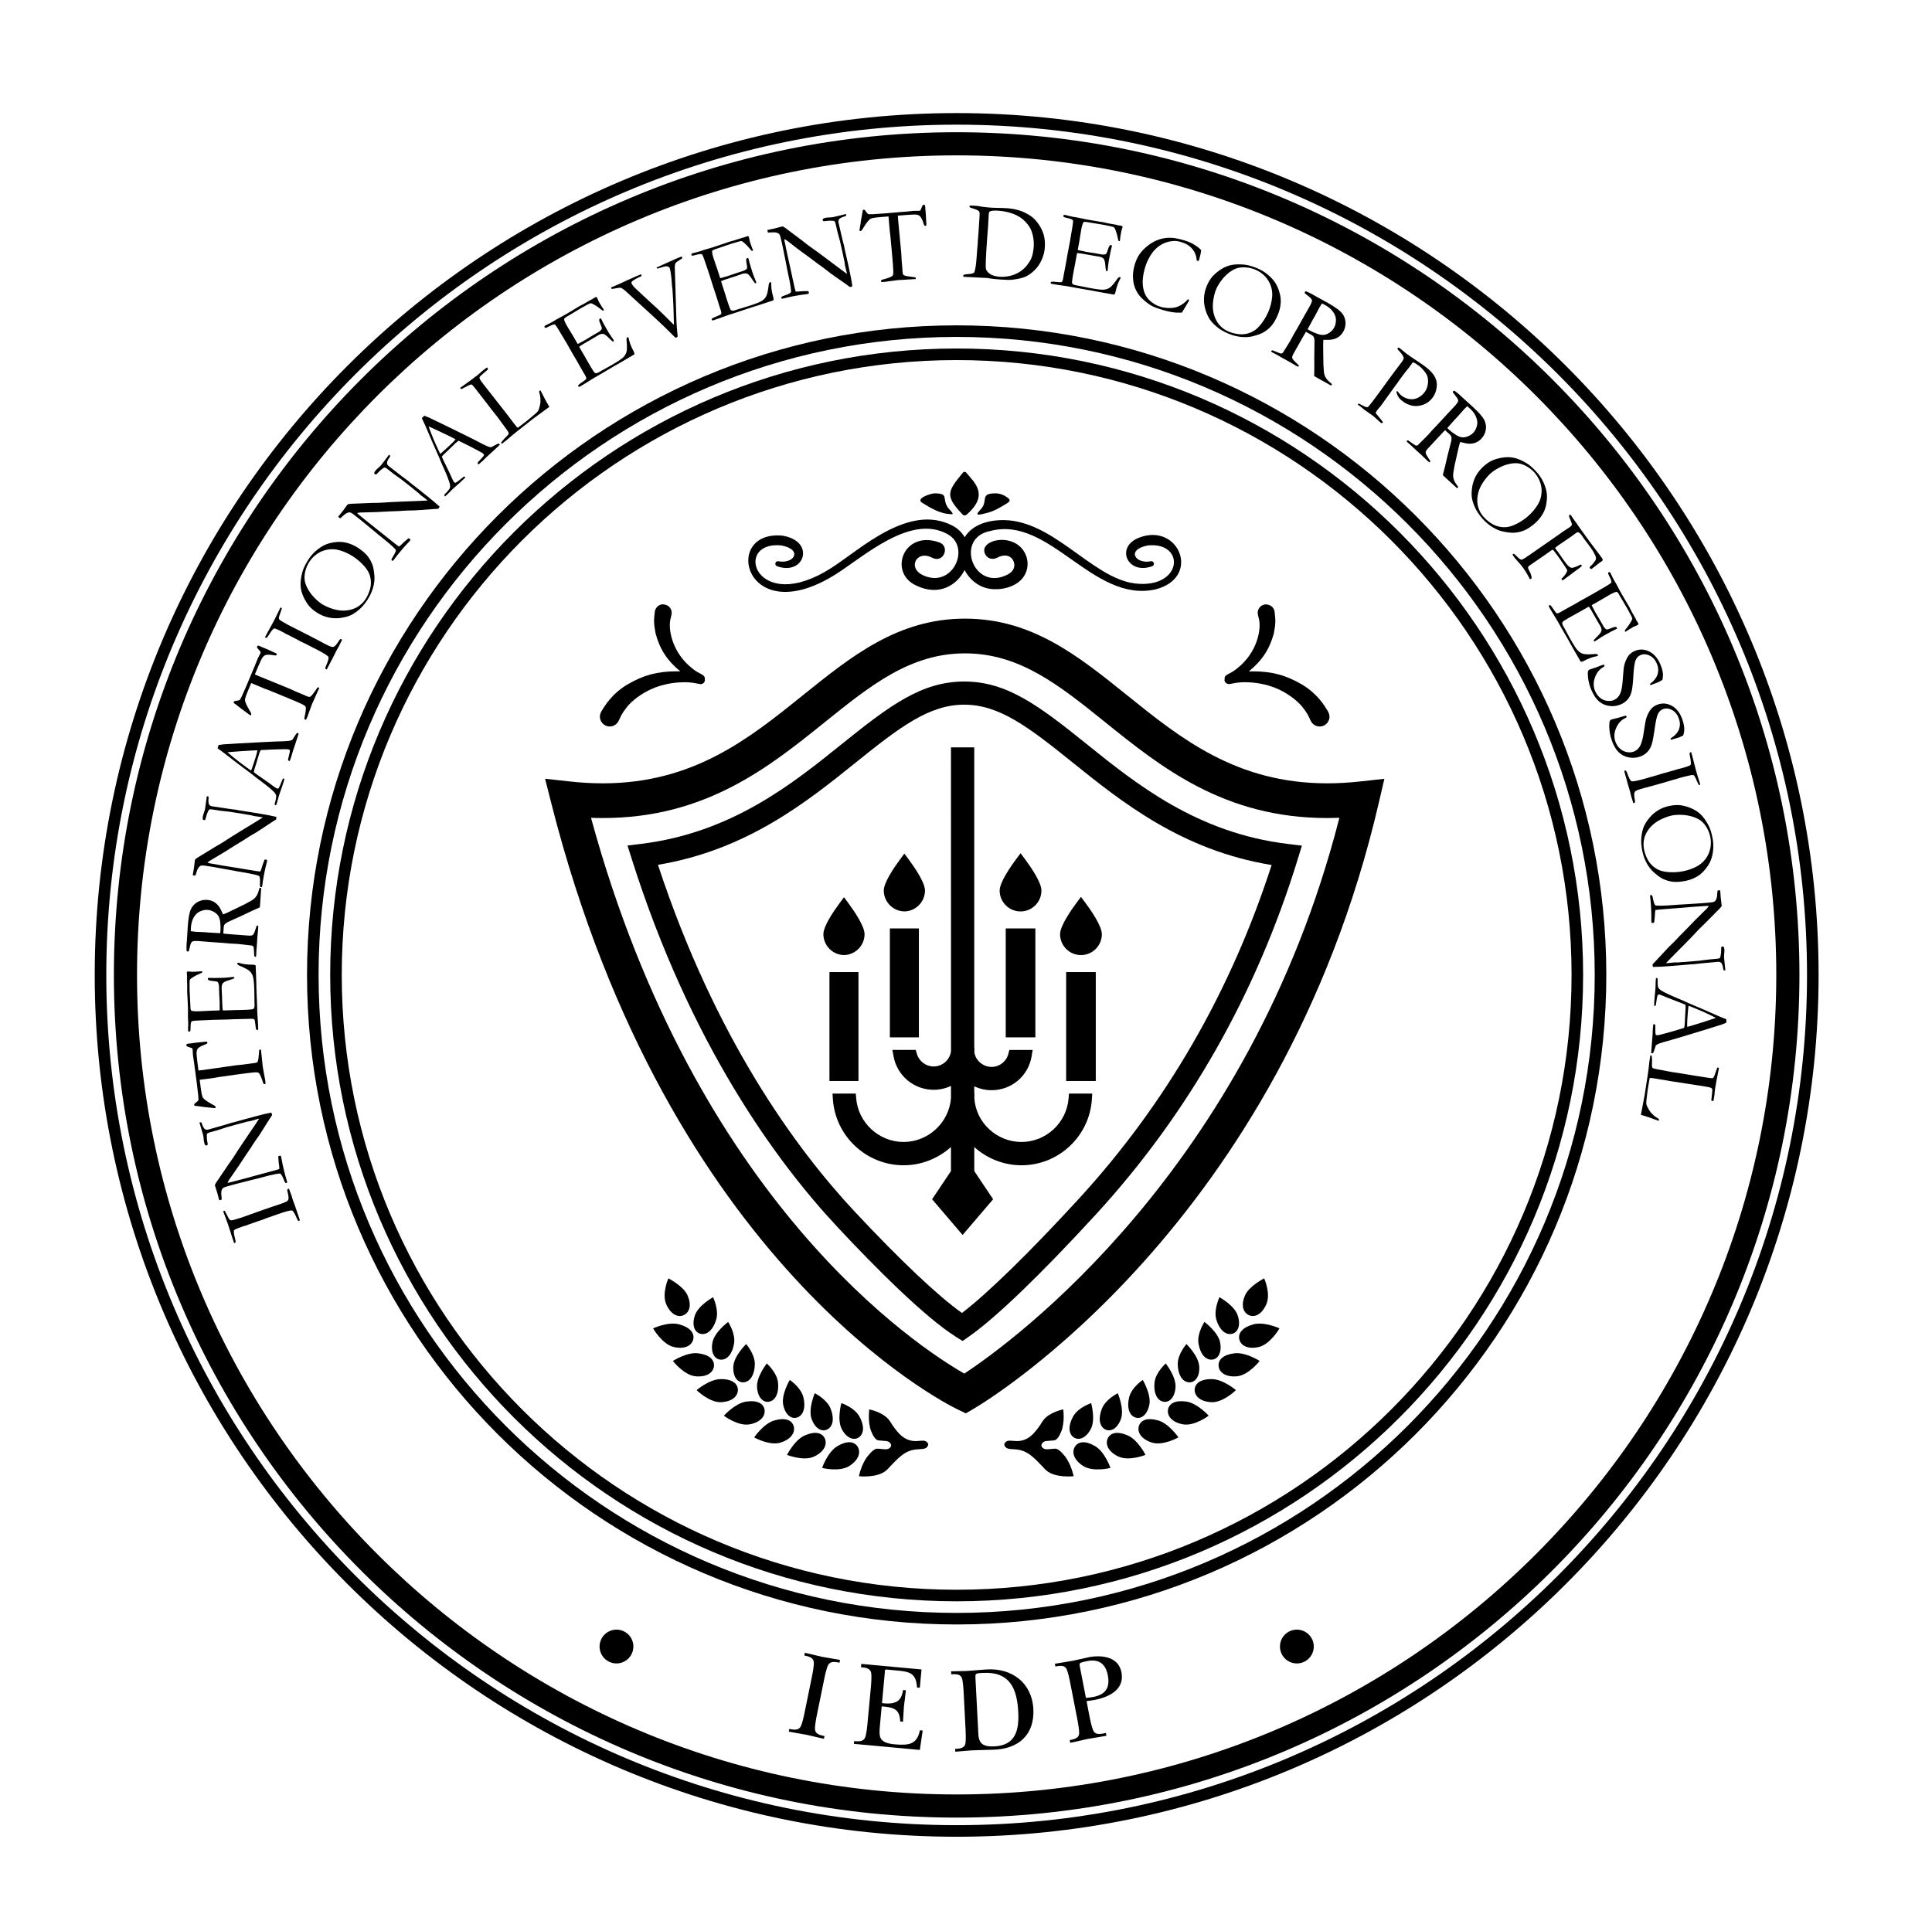 <?xml version="1.0" encoding="utf-8"?>
<!-- Generator: Adobe Illustrator 16.0.3, SVG Export Plug-In . SVG Version: 6.00 Build 0)  -->
<!DOCTYPE svg PUBLIC "-//W3C//DTD SVG 1.1//EN" "http://www.w3.org/Graphics/SVG/1.1/DTD/svg11.dtd">
<svg version="1.1" xmlns="http://www.w3.org/2000/svg" xmlns:xlink="http://www.w3.org/1999/xlink" x="0px" y="0px"
	 width="190.525px" height="190.451px" viewBox="0 0 190.525 190.451" enable-background="new 0 0 190.525 190.451"
	 xml:space="preserve">
<g id="Layer_1">
	<g>
		<path d="M94.341,11.153c-46.867,0-85,38.131-85,85s38.133,85,85,85c46.871,0,85-38.131,85-85S141.212,11.153,94.341,11.153z
			 M94.341,180.011c-46.238,0-83.859-37.617-83.859-83.857s37.621-83.859,83.859-83.859c46.24,0,83.859,37.619,83.859,83.859
			S140.581,180.011,94.341,180.011z"/>
		<path d="M94.341,13.041c-45.826,0-83.111,37.284-83.111,83.112s37.285,83.111,83.111,83.111c45.828,0,83.111-37.283,83.111-83.111
			S140.169,13.041,94.341,13.041z M94.341,176.981c-44.568,0-80.828-36.258-80.828-80.828c0-44.569,36.26-80.83,80.828-80.83
			c44.57,0,80.828,36.261,80.828,80.83C175.169,140.724,138.911,176.981,94.341,176.981z"/>
		<path d="M94.341,32.088c-35.326,0-64.064,28.739-64.064,64.065s28.738,64.064,64.064,64.064s64.066-28.738,64.066-64.064
			S129.667,32.088,94.341,32.088z M94.341,159.077c-34.695,0-62.924-28.227-62.924-62.924c0-34.696,28.229-62.924,62.924-62.924
			c34.697,0,62.924,28.228,62.924,62.924C157.265,130.851,129.038,159.077,94.341,159.077z"/>
		<path d="M94.341,34.372c-34.064,0-61.779,27.716-61.779,61.781c0,34.066,27.715,61.779,61.779,61.779
			c34.066,0,61.779-27.713,61.779-61.779C156.12,62.088,128.407,34.372,94.341,34.372z M94.341,156.792
			c-33.436,0-60.639-27.201-60.639-60.639c0-33.437,27.203-60.639,60.639-60.639c33.438,0,60.639,27.202,60.639,60.639
			C154.98,129.591,127.779,156.792,94.341,156.792z"/>
		<path d="M60.31,160.798c-0.883,0.27-1.379,1.201-1.111,2.08c0.27,0.881,1.201,1.377,2.082,1.109
			c0.879-0.268,1.375-1.201,1.107-2.082C62.12,161.026,61.187,160.53,60.31,160.798z"/>
		<circle cx="127.891" cy="162.393" r="1.667"/>
		<g>
			<path d="M29.429,120.425c-0.056-0.064-0.101-0.134-0.135-0.21c-0.213-0.506-0.376-0.78-0.492-0.824
				c-0.116-0.043-0.563,0.069-1.342,0.339l-0.533,0.189l-0.559,0.192l-0.607,0.233l-0.363,0.114l-0.395,0.142l-0.468,0.162
				l-0.205,0.082l-0.268,0.081c-0.063,0.018-0.134,0.04-0.215,0.069c-0.213,0.073-0.435,0.161-0.665,0.263
				c-0.042,0.03-0.083,0.064-0.118,0.104c-0.021,0.147,0.006,0.364,0.08,0.651s0.104,0.454,0.09,0.5
				c-0.01,0.035-0.058,0.068-0.142,0.101l-0.147-0.427l-0.435-1.358c-0.119-0.346-0.289-0.803-0.508-1.372
				c0.054-0.02,0.106-0.033,0.155-0.043c0.041,0.062,0.099,0.169,0.174,0.32c0.148,0.31,0.252,0.493,0.311,0.553
				c0.031,0.038,0.072,0.061,0.12,0.066c0.072,0.012,0.192-0.007,0.361-0.057l0.664-0.201l2.254-0.802l0.895-0.309
				c0.283-0.091,0.477-0.153,0.577-0.188c0.379-0.131,0.619-0.224,0.716-0.279c0.1-0.055,0.163-0.113,0.194-0.175
				c0.03-0.061,0.041-0.148,0.031-0.263c-0.017-0.169-0.038-0.298-0.064-0.387c-0.059-0.191-0.074-0.321-0.043-0.389
				c0.04-0.025,0.076-0.043,0.106-0.054l0.042-0.014c0.115,0.305,0.199,0.53,0.25,0.676c0.029,0.085,0.075,0.237,0.14,0.458
				l0.254,0.698l0.407,1.196l0.034,0.097L29.429,120.425z"/>
			<path d="M21.868,118.313l-0.249,0.066c-0.133-0.538-0.244-0.93-0.334-1.174c-0.034-0.094-0.056-0.16-0.065-0.199
				c-0.008-0.031-0.018-0.078-0.029-0.142c0.084-0.177,0.19-0.347,0.317-0.51c0.023-0.035,0.05-0.075,0.081-0.119l0.944-1.4
				l0.148-0.202c0.207-0.287,0.38-0.545,0.519-0.772c0.14-0.228,0.436-0.679,0.89-1.351l1.075-1.587
				c0.105-0.155,0.237-0.354,0.391-0.595l-0.085,0.016c-0.478,0.141-0.731,0.214-0.759,0.221l-0.318,0.056l-0.488,0.132
				l-0.224,0.055c-0.142,0.035-0.58,0.156-1.31,0.362c-0.1,0.028-0.287,0.089-0.562,0.183c-0.273,0.094-0.517,0.165-0.729,0.218
				c-0.382,0.095-0.6,0.172-0.65,0.232c-0.038,0.042-0.048,0.202-0.032,0.478c0.012,0.064,0.025,0.164,0.041,0.301
				c0.031,0.157,0.046,0.252,0.042,0.282s-0.026,0.065-0.068,0.105c-0.057,0.007-0.114,0.004-0.168-0.009
				c-0.052-0.086-0.087-0.176-0.109-0.266c-0.024-0.098-0.042-0.221-0.053-0.371c-0.012-0.151-0.032-0.283-0.059-0.398
				c-0.04-0.159-0.112-0.406-0.216-0.738c-0.06-0.188-0.1-0.317-0.118-0.391l-0.021-0.088l0.164-0.03
				c0.038,0.05,0.072,0.123,0.101,0.219c0.029,0.096,0.067,0.183,0.111,0.26c0.069,0.116,0.121,0.183,0.154,0.2
				c0.111,0.062,0.213,0.08,0.307,0.057l1.634-0.463l0.746-0.228l0.221-0.05l1.041-0.289c0.71-0.198,1.331-0.361,1.858-0.492
				c0.116-0.027,0.366-0.082,0.751-0.162l0.082,0.238c-0.109,0.155-0.444,0.683-1.005,1.581c-0.129,0.209-0.221,0.352-0.276,0.428
				l-0.405,0.575c-0.149,0.222-0.243,0.364-0.283,0.43c-0.038,0.064-0.066,0.112-0.085,0.143c-0.337,0.485-0.755,1.111-1.252,1.875
				c-0.134,0.206-0.346,0.513-0.636,0.921c-0.185,0.255-0.296,0.416-0.336,0.48c-0.039,0.064-0.08,0.151-0.124,0.258l0.181-0.028
				c0.677-0.167,1.608-0.415,2.792-0.743l1.717-0.462c0.145-0.04,0.284-0.083,0.416-0.131l-0.003-0.192
				c-0.05-0.338-0.082-0.675-0.1-1.01c0.016-0.03,0.026-0.055,0.032-0.074l0.199-0.044c0.031,0.051,0.052,0.095,0.06,0.129
				c0.009,0.039,0.017,0.087,0.024,0.144c0.057,0.351,0.146,0.773,0.269,1.268c0.085,0.348,0.169,0.651,0.252,0.911l0.023,0.072
				c0.008,0.031,0.015,0.077,0.023,0.138l-0.155,0.044l-0.096-0.12l-0.097-0.236c-0.085-0.211-0.16-0.362-0.223-0.454
				c-0.041-0.061-0.09-0.104-0.15-0.135c-0.249,0.021-0.604,0.088-1.068,0.202c-0.215,0.053-0.608,0.156-1.179,0.308l-0.709,0.175
				l-1.478,0.376c-0.659,0.17-1.043,0.288-1.152,0.355c-0.057,0.036-0.102,0.093-0.134,0.171c-0.062,0.155-0.078,0.343-0.049,0.563
				C21.857,118.103,21.869,118.246,21.868,118.313z"/>
			<path d="M20.247,109.196l-0.833-0.113c-0.108,0-0.179-0.01-0.212-0.031c-0.034-0.021-0.053-0.047-0.057-0.079
				c-0.008-0.064,0.058-0.147,0.2-0.249c0.103-0.074,0.167-0.133,0.192-0.176s0.039-0.103,0.039-0.179l-0.012-0.053l-0.01-0.231
				l-0.147-1.26l-0.199-1.484l-0.057-0.438l-0.124-0.823c-0.004-0.035-0.007-0.08-0.006-0.135c-0.011-0.243-0.02-0.395-0.028-0.451
				c-0.007-0.054-0.03-0.093-0.068-0.121c-0.016-0.009-0.141-0.052-0.375-0.13c-0.106-0.032-0.164-0.083-0.173-0.15
				c-0.003-0.028,0-0.065,0.008-0.109c0.069-0.027,0.13-0.045,0.187-0.052l0.212-0.022l0.449-0.063
				c0.11-0.015,0.462-0.052,1.061-0.111c0.038-0.005,0.075-0.003,0.108,0.008c0.03,0.035,0.046,0.067,0.049,0.097
				c0.004,0.028-0.006,0.055-0.03,0.079c-0.023,0.024-0.102,0.062-0.235,0.112c-0.307,0.111-0.522,0.23-0.646,0.354
				c-0.079,0.083-0.128,0.193-0.149,0.331c-0.021,0.139,0,0.459,0.065,0.964c0.054,0.404,0.092,0.705,0.118,0.899
				c0.143-0.011,0.273-0.024,0.39-0.039l3.305-0.475c0.132-0.018,0.381-0.043,0.75-0.076l0.708-0.098l0.394-0.047
				c0.125-0.016,0.211-0.049,0.259-0.099c0.047-0.05,0.084-0.172,0.109-0.366c0.039-0.338,0.06-0.563,0.063-0.675
				c-0.001-0.068,0.006-0.125,0.021-0.171l0.16-0.021l0.08,0.76c0.051,0.416,0.084,0.729,0.099,0.94l0.138,0.772l0.107,0.565
				c0.021,0.16,0.029,0.259,0.027,0.295l-0.023,0.078c-0.082,0.004-0.137-0.006-0.163-0.027s-0.054-0.085-0.083-0.189
				c-0.04-0.146-0.101-0.317-0.183-0.513c-0.082-0.194-0.154-0.32-0.22-0.378c-0.036-0.03-0.092-0.049-0.169-0.054
				c-0.16-0.011-0.47,0.014-0.928,0.073l-0.906,0.118l-1.973,0.279l-0.422,0.077l-1.422,0.19c0.029,0.224,0.066,0.51,0.112,0.857
				c0.067,0.512,0.139,0.818,0.214,0.92c0.12,0.161,0.436,0.384,0.949,0.667c0.191,0.091,0.292,0.179,0.303,0.264l-0.004,0.05
				c-0.02,0.017-0.039,0.026-0.056,0.029c-0.043,0.005-0.175-0.007-0.396-0.035C20.534,109.217,20.344,109.198,20.247,109.196z"/>
			<path d="M25.311,101.585c-0.032-0.035-0.051-0.064-0.059-0.089c-0.021-0.061-0.037-0.164-0.053-0.311
				c-0.031-0.347-0.068-0.561-0.114-0.642c-0.072-0.048-0.175-0.07-0.304-0.067l-0.376,0.016l-1.366,0.032l-0.646,0.028
				l-1.349,0.031l-1.532,0.069c-0.366,0.014-0.572,0.042-0.617,0.087c-0.066,0.065-0.101,0.258-0.102,0.577
				c0,0.136-0.007,0.256-0.022,0.36c-0.024,0.048-0.055,0.071-0.095,0.072c-0.028,0.001-0.063-0.007-0.103-0.023
				c-0.019-0.032-0.027-0.061-0.028-0.085c-0.001-0.051-0.002-0.111,0-0.183c0.016-0.212,0.02-0.431,0.014-0.656l-0.021-0.397
				l-0.004-0.945c-0.014-0.473-0.028-0.841-0.047-1.105c-0.017-0.264-0.027-0.443-0.031-0.537c-0.002-0.082-0.001-0.286,0.005-0.612
				l-0.026-0.763l0.013-0.091l-0.028-0.445l0.026-0.054c0.028-0.02,0.059-0.033,0.089-0.041c0.05-0.001,0.127,0.005,0.233,0.018
				c0.104,0.014,0.168,0.02,0.193,0.02c0.372-0.01,0.687-0.031,0.944-0.063c0.021,0.003,0.036,0.014,0.043,0.03
				c0.001,0.039-0.003,0.074-0.013,0.105c-0.066,0.042-0.185,0.098-0.355,0.169c-0.17,0.07-0.365,0.176-0.588,0.313
				c-0.147,0.094-0.235,0.167-0.262,0.218c-0.028,0.051-0.039,0.155-0.035,0.313c0.001,0.032,0.002,0.195,0.003,0.489
				c-0.002,0.079-0.001,0.156,0.001,0.231l0.074,1.53l0.004,0.134c0.005,0.198,0.033,0.315,0.084,0.353
				c0.087,0.059,0.341,0.082,0.76,0.071c0.042-0.001,0.472-0.022,1.287-0.063l0.747-0.021c0.01-0.039,0.013-0.083,0.012-0.129
				l-0.002-0.091c-0.001-0.061-0.002-0.15-0.002-0.269c0.002-0.187,0.002-0.313,0-0.377c0-0.043-0.004-0.08-0.009-0.112
				c-0.025-0.386-0.045-0.884-0.062-1.492c-0.038-0.188-0.078-0.299-0.122-0.33c-0.065-0.051-0.235-0.087-0.507-0.106
				c-0.273-0.02-0.428-0.075-0.467-0.168c-0.001-0.046,0.006-0.089,0.023-0.129c0.029-0.008,0.056-0.012,0.08-0.013
				c0.026-0.001,0.067,0.002,0.124,0.007c0.133,0.015,0.549,0.012,1.247-0.007c0.186-0.005,0.394-0.021,0.622-0.047
				c0.229-0.025,0.352-0.039,0.37-0.039c0.033-0.001,0.075,0.003,0.129,0.012c0.015,0.028,0.023,0.052,0.024,0.069l0,0.038
				c-0.099,0.06-0.253,0.12-0.463,0.179c-0.358,0.104-0.583,0.207-0.671,0.312s-0.129,0.271-0.124,0.5
				c0.001,0.05,0.006,0.142,0.016,0.274c0.009,0.132,0.017,0.329,0.024,0.59l0.01,0.349c0.013,0.498,0.034,0.823,0.059,0.977
				l0.178,0.001l0.989-0.032l0.624-0.013l0.609-0.021c0.366-0.014,0.576-0.043,0.633-0.087c0.076-0.063,0.113-0.196,0.107-0.4
				l-0.014-0.327c-0.001-0.029-0.001-0.141-0.001-0.336c0-0.195-0.005-0.437-0.012-0.723c-0.019-0.69-0.062-1.149-0.127-1.377
				c-0.065-0.229-0.175-0.414-0.331-0.559c-0.155-0.145-0.484-0.322-0.991-0.534c-0.148-0.064-0.224-0.13-0.226-0.198
				c0-0.032,0.013-0.068,0.04-0.108c0.358,0.095,0.593,0.147,0.703,0.158c0.252,0.032,0.509,0.049,0.771,0.049
				c0.118-0.003,0.217,0.022,0.297,0.078l0.003,0.117l0.058,1.51l0.012,0.676l0.066,1.61l0.017,0.654
				c0.003,0.083,0.007,0.16,0.012,0.231c0.046,0.644,0.073,1.117,0.083,1.421c0.001,0.055-0.006,0.092-0.024,0.111
				c-0.017,0.021-0.042,0.031-0.077,0.031L25.311,101.585z"/>
			<path d="M25.071,94.288c-0.021-0.523-0.042-0.82-0.062-0.89c-0.014-0.048-0.065-0.094-0.151-0.141l-0.059-0.004
				c-0.09-0.007-0.41-0.045-0.966-0.115c-0.156-0.019-0.309-0.034-0.458-0.045l-0.639-0.032l-0.721-0.064l-1.345-0.096l-0.962-0.078
				c-0.406-0.033-0.657-0.021-0.75,0.038c-0.094,0.06-0.17,0.226-0.229,0.498c-0.058,0.271-0.097,0.421-0.116,0.448
				c-0.021,0.027-0.051,0.04-0.09,0.037c-0.024-0.002-0.056-0.01-0.095-0.023c-0.03-0.038-0.04-0.122-0.034-0.25
				c0.001-0.019,0.001-0.067-0.003-0.149c-0.003-0.081-0.001-0.156,0.004-0.228l0.033-0.439l0.089-1.41
				c0.059-0.796,0.16-1.35,0.302-1.66c0.142-0.312,0.36-0.551,0.655-0.719s0.615-0.239,0.961-0.213
				c0.657,0.049,1.133,0.431,1.428,1.146c0.051,0.122,0.099,0.218,0.14,0.29c0.266-0.103,0.586-0.249,0.962-0.439l1.218-0.591
				c0.45-0.239,0.733-0.406,0.85-0.502c0.117-0.096,0.217-0.215,0.3-0.357c0.083-0.143,0.169-0.387,0.26-0.732
				c0.036-0.001,0.064,0,0.085,0.001c0.021,0.002,0.049,0.006,0.081,0.012c-0.03,0.49-0.069,1.063-0.118,1.721
				c-0.004,0.046-0.012,0.109-0.025,0.191c-0.505,0.217-1.062,0.475-1.671,0.774l-1.508,0.684c-0.158,0.096-0.259,0.177-0.3,0.244
				c-0.043,0.067-0.069,0.157-0.078,0.271l-0.029,0.456l-0.016,0.149c0.114,0.02,0.347,0.042,0.7,0.068l1.832,0.138
				c0.068,0.009,0.164,0.002,0.288-0.021c0.07-0.023,0.127-0.068,0.175-0.135c0.046-0.066,0.122-0.263,0.229-0.589l0.07-0.216
				c0.038-0.025,0.088-0.036,0.147-0.031c0.011,0.097,0.015,0.165,0.012,0.205c-0.024,0.32-0.045,0.546-0.062,0.678
				c-0.008,0.067-0.014,0.123-0.018,0.165l-0.044,0.729l-0.059,0.71c-0.003,0.033-0.009,0.195-0.021,0.488l-0.029,0.105
				l-0.056,0.007C25.146,94.368,25.111,94.341,25.071,94.288z M21.718,92.038c0.011-0.097,0.018-0.168,0.021-0.215
				c0.02-0.257,0.012-0.555-0.023-0.896c-0.029-0.239-0.09-0.436-0.185-0.591c-0.094-0.153-0.241-0.287-0.439-0.401
				c-0.199-0.114-0.41-0.179-0.631-0.195c-0.242-0.019-0.504,0.04-0.786,0.173c-0.215,0.102-0.403,0.288-0.564,0.558
				c-0.16,0.271-0.254,0.602-0.284,0.994c-0.007,0.097-0.011,0.222-0.012,0.376c0.185,0.028,0.327,0.046,0.426,0.054l1.001,0.048
				l0.411,0.037C20.929,92,21.284,92.02,21.718,92.038z"/>
			<path d="M19.259,86.36l-0.254-0.042c0.102-0.545,0.163-0.947,0.182-1.206c0.007-0.101,0.015-0.17,0.022-0.209
				c0.006-0.031,0.017-0.078,0.033-0.141c0.15-0.125,0.316-0.236,0.499-0.333c0.037-0.023,0.078-0.048,0.123-0.076l1.439-0.884
				l0.22-0.123c0.306-0.176,0.57-0.338,0.79-0.488c0.222-0.15,0.678-0.438,1.369-0.861l1.636-1.001
				c0.159-0.097,0.36-0.224,0.6-0.379l-0.083-0.021c-0.493-0.071-0.754-0.108-0.782-0.114l-0.313-0.08L24.24,80.32l-0.227-0.043
				c-0.145-0.026-0.593-0.098-1.344-0.213c-0.102-0.015-0.297-0.037-0.585-0.065c-0.289-0.028-0.54-0.063-0.755-0.104
				c-0.387-0.071-0.616-0.091-0.688-0.057c-0.052,0.023-0.127,0.163-0.227,0.422c-0.015,0.063-0.045,0.159-0.087,0.289
				c-0.038,0.158-0.063,0.249-0.078,0.275c-0.016,0.026-0.052,0.049-0.106,0.067c-0.055-0.018-0.105-0.043-0.149-0.077
				c-0.01-0.1-0.007-0.195,0.01-0.287c0.019-0.1,0.054-0.219,0.105-0.36c0.052-0.142,0.089-0.271,0.111-0.387
				c0.031-0.161,0.067-0.415,0.11-0.761c0.021-0.196,0.04-0.331,0.054-0.405l0.016-0.09l0.162,0.042
				c0.014,0.061,0.015,0.141,0.001,0.24c-0.013,0.1-0.015,0.193-0.006,0.283c0.015,0.134,0.034,0.216,0.058,0.246
				c0.077,0.101,0.161,0.161,0.256,0.179l1.679,0.254l0.773,0.101l0.221,0.047l1.067,0.166c0.729,0.115,1.361,0.223,1.896,0.322
				c0.116,0.022,0.366,0.076,0.751,0.162l-0.025,0.25c-0.164,0.098-0.686,0.438-1.568,1.024c-0.205,0.137-0.347,0.229-0.428,0.275
				l-0.608,0.356c-0.226,0.14-0.371,0.231-0.433,0.274c-0.063,0.042-0.109,0.074-0.138,0.094c-0.509,0.303-1.147,0.699-1.916,1.189
				c-0.208,0.132-0.528,0.324-0.96,0.574c-0.273,0.157-0.442,0.257-0.505,0.3c-0.063,0.042-0.136,0.104-0.22,0.183l0.176,0.049
				c0.688,0.129,1.636,0.288,2.851,0.479l1.755,0.29c0.148,0.024,0.292,0.042,0.433,0.054l0.076-0.177
				c0.095-0.328,0.204-0.648,0.328-0.961c0.026-0.021,0.045-0.038,0.059-0.055l0.2,0.044c0.007,0.06,0.007,0.106,0.001,0.142
				c-0.007,0.039-0.02,0.085-0.038,0.141c-0.094,0.344-0.187,0.765-0.28,1.264c-0.066,0.353-0.115,0.664-0.147,0.935l-0.008,0.075
				c-0.006,0.031-0.019,0.076-0.037,0.135l-0.16-0.024l-0.037-0.148l0.009-0.255c0.01-0.228,0.004-0.396-0.015-0.506
				c-0.012-0.071-0.039-0.133-0.081-0.185c-0.235-0.084-0.587-0.17-1.055-0.257c-0.218-0.041-0.619-0.111-1.201-0.209l-0.719-0.134
				l-1.5-0.271c-0.67-0.117-1.069-0.168-1.196-0.152c-0.067,0.01-0.131,0.043-0.193,0.101c-0.121,0.116-0.212,0.28-0.278,0.492
				C19.336,86.165,19.288,86.301,19.259,86.36z"/>
			<path d="M27.098,79.367c-0.013-0.057-0.013-0.103-0.001-0.141l0.037-0.118c0.007-0.023,0.018-0.065,0.034-0.125
				c0.058-0.27,0.081-0.434,0.072-0.488c-0.028-0.14-0.109-0.277-0.244-0.413c-0.293-0.286-0.726-0.639-1.296-1.059
				c-0.271-0.201-0.436-0.324-0.492-0.373c-0.179-0.148-0.368-0.298-0.57-0.446l-1.2-0.899c-0.189-0.142-0.618-0.473-1.289-0.995
				c-0.169-0.132-0.398-0.299-0.688-0.5l0.036-0.155l0.061-0.178c0.336-0.057,0.688-0.09,1.059-0.099
				c0.197-0.006,0.493-0.025,0.889-0.056l2.351-0.126l1.272-0.061c0.717-0.019,1.161-0.037,1.332-0.061
				c0.169-0.022,0.288-0.055,0.354-0.098c0.02-0.013,0.06-0.071,0.121-0.174c0.063-0.103,0.106-0.175,0.134-0.215
				c0.094-0.144,0.166-0.241,0.215-0.293c0.041-0.002,0.073,0,0.093,0.006c0.018,0.006,0.042,0.019,0.072,0.04
				c-0.03,0.11-0.052,0.188-0.066,0.232c-0.055,0.174-0.155,0.48-0.302,0.919l-0.17,0.51l-0.185,0.622
				c-0.012,0.042-0.027,0.083-0.044,0.124c-0.017,0.042-0.031,0.078-0.041,0.109l-0.034,0.112c-0.016,0.036-0.036,0.067-0.063,0.093
				c-0.048-0.015-0.09-0.037-0.13-0.068c-0.008-0.047-0.008-0.089-0.001-0.124l0.131-0.55c0.036-0.143,0.05-0.254,0.042-0.336
				c-0.056-0.039-0.099-0.063-0.13-0.073c-0.062-0.02-0.235-0.024-0.52-0.015c-0.19,0.009-0.37,0.012-0.538,0.011
				c-0.169-0.002-0.732,0.023-1.69,0.074c-0.067,0.133-0.118,0.252-0.15,0.358l-0.329,1.102l-0.106,0.32
				c-0.037,0.117-0.067,0.248-0.093,0.394c0.088,0.076,0.152,0.128,0.193,0.155l1.271,0.89c0.478,0.358,0.744,0.545,0.798,0.562
				c0.032,0.01,0.087,0.011,0.168,0.002c0.043-0.066,0.091-0.155,0.146-0.27l0.276-0.679c0.043-0.028,0.077-0.039,0.101-0.031
				c0.017,0.006,0.041,0.019,0.072,0.039c-0.044,0.155-0.08,0.273-0.105,0.355c-0.084,0.274-0.192,0.589-0.321,0.946
				c-0.058,0.166-0.099,0.284-0.121,0.356c-0.022,0.071-0.057,0.198-0.106,0.378c-0.029,0.118-0.052,0.203-0.068,0.254
				c-0.024,0.082-0.062,0.188-0.113,0.313l-0.031-0.01C27.166,79.411,27.136,79.394,27.098,79.367z M24.779,75.966
				c0.133-0.359,0.272-0.773,0.418-1.242c0.082-0.267,0.146-0.504,0.192-0.711c-0.144-0.007-0.281-0.006-0.411,0.003
				c-0.664,0.037-1.03,0.059-1.099,0.063l-1.33,0.099l-0.108,0.023c0.036,0.033,0.188,0.163,0.458,0.39
				c0.465,0.385,0.833,0.67,1.1,0.858c0.12,0.086,0.238,0.173,0.355,0.262s0.201,0.147,0.249,0.176
				c0.05,0.028,0.098,0.063,0.146,0.104L24.779,75.966z"/>
			<path d="M23.889,69.973l-0.662-0.519c-0.093-0.055-0.149-0.1-0.167-0.135c-0.019-0.035-0.021-0.067-0.009-0.098
				c0.025-0.06,0.124-0.097,0.299-0.112c0.125-0.013,0.21-0.031,0.254-0.057c0.043-0.023,0.084-0.069,0.124-0.134l0.015-0.052
				l0.11-0.204l0.507-1.161l0.579-1.383l0.171-0.405l0.311-0.773c0.013-0.032,0.034-0.072,0.061-0.119
				c0.115-0.216,0.183-0.351,0.206-0.403c0.021-0.05,0.022-0.096,0.001-0.139c-0.009-0.016-0.095-0.116-0.258-0.302
				c-0.074-0.082-0.099-0.154-0.072-0.218c0.011-0.025,0.032-0.056,0.062-0.09c0.072,0.011,0.134,0.027,0.186,0.05l0.195,0.088
				l0.419,0.171c0.101,0.043,0.425,0.189,0.971,0.44c0.036,0.015,0.066,0.035,0.09,0.061c0.007,0.047,0.005,0.082-0.006,0.108
				c-0.011,0.027-0.033,0.045-0.065,0.054c-0.033,0.01-0.119,0.003-0.259-0.021c-0.323-0.059-0.569-0.065-0.738-0.02
				c-0.11,0.03-0.209,0.102-0.297,0.209c-0.089,0.109-0.231,0.397-0.43,0.865c-0.159,0.376-0.276,0.654-0.353,0.836
				c0.129,0.063,0.248,0.117,0.357,0.163l3.092,1.261c0.123,0.051,0.351,0.155,0.685,0.313l0.66,0.272l0.365,0.16
				c0.115,0.049,0.208,0.064,0.273,0.045c0.066-0.018,0.159-0.105,0.278-0.261c0.205-0.271,0.337-0.454,0.396-0.55
				c0.032-0.06,0.068-0.105,0.104-0.137l0.149,0.063l-0.314,0.694c-0.167,0.385-0.296,0.672-0.391,0.862l-0.271,0.736l-0.194,0.542
				c-0.063,0.147-0.104,0.238-0.125,0.268L30.142,71c-0.073-0.038-0.116-0.074-0.127-0.105c-0.011-0.032-0.002-0.101,0.026-0.205
				c0.038-0.147,0.072-0.325,0.101-0.534c0.028-0.211,0.029-0.356,0.001-0.438c-0.016-0.046-0.056-0.09-0.119-0.133
				c-0.132-0.091-0.412-0.227-0.837-0.406l-0.841-0.355l-1.844-0.756l-0.404-0.147l-1.323-0.553c-0.086,0.208-0.2,0.474-0.336,0.797
				c-0.201,0.475-0.293,0.775-0.28,0.901c0.022,0.2,0.182,0.552,0.482,1.055c0.119,0.175,0.162,0.302,0.128,0.382l-0.029,0.04
				c-0.025,0.005-0.046,0.004-0.063-0.004c-0.04-0.017-0.147-0.093-0.323-0.229C24.127,70.136,23.972,70.023,23.889,69.973z"/>
			<path d="M32.073,65.959c0.007-0.085,0.027-0.165,0.059-0.241c0.221-0.503,0.307-0.812,0.259-0.925
				c-0.048-0.113-0.437-0.36-1.169-0.74l-0.503-0.255l-0.525-0.272l-0.586-0.281l-0.334-0.186l-0.375-0.188l-0.439-0.228l-0.2-0.092
				l-0.244-0.138c-0.056-0.033-0.121-0.069-0.198-0.109c-0.201-0.104-0.416-0.204-0.649-0.301c-0.051-0.011-0.103-0.015-0.156-0.015
				c-0.122,0.087-0.261,0.256-0.417,0.507c-0.157,0.251-0.258,0.388-0.301,0.41c-0.033,0.016-0.09,0.004-0.17-0.034l0.208-0.401
				l0.685-1.25c0.169-0.325,0.383-0.764,0.646-1.313c0.05,0.026,0.096,0.054,0.138,0.084c-0.017,0.071-0.055,0.188-0.114,0.346
				c-0.122,0.321-0.185,0.521-0.187,0.605c-0.005,0.049,0.006,0.094,0.035,0.133c0.04,0.062,0.137,0.136,0.29,0.223l0.603,0.344
				l2.133,1.083l0.84,0.436c0.261,0.144,0.439,0.24,0.535,0.289c0.355,0.186,0.588,0.295,0.696,0.328
				c0.107,0.034,0.193,0.04,0.258,0.02s0.136-0.073,0.212-0.158c0.111-0.129,0.19-0.232,0.237-0.313
				c0.098-0.175,0.182-0.274,0.251-0.3c0.046,0.013,0.083,0.025,0.112,0.041l0.038,0.02c-0.141,0.295-0.248,0.511-0.317,0.647
				c-0.042,0.079-0.121,0.219-0.236,0.417l-0.332,0.664l-0.587,1.12l-0.048,0.09L32.073,65.959z"/>
			<path d="M31.232,60.405c-0.307-0.197-0.557-0.41-0.749-0.638c-0.193-0.227-0.374-0.519-0.541-0.873
				c-0.167-0.354-0.267-0.716-0.297-1.084c-0.029-0.368,0.024-0.816,0.159-1.347c0.098-0.371,0.298-0.792,0.6-1.262
				c0.204-0.316,0.444-0.599,0.723-0.848c0.278-0.248,0.573-0.449,0.882-0.599c0.309-0.15,0.699-0.248,1.172-0.295
				c0.326-0.032,0.644-0.012,0.949,0.062c0.403,0.097,0.778,0.257,1.128,0.48c0.396,0.256,0.703,0.506,0.916,0.752
				c0.213,0.244,0.389,0.539,0.53,0.885c0.108,0.27,0.181,0.659,0.219,1.169c0.028,0.341-0.014,0.717-0.125,1.125
				c-0.113,0.409-0.295,0.812-0.548,1.206c-0.258,0.4-0.534,0.728-0.829,0.981c-0.294,0.253-0.576,0.442-0.844,0.565
				c-0.269,0.123-0.605,0.211-1.009,0.265c-0.404,0.053-0.802,0.036-1.191-0.054C31.987,60.81,31.605,60.646,31.232,60.405z
				 M36.056,59.073c0.163-0.253,0.297-0.539,0.4-0.857c0.105-0.317,0.143-0.635,0.113-0.951c-0.029-0.316-0.109-0.602-0.243-0.855
				c-0.133-0.253-0.34-0.521-0.622-0.805c-0.282-0.283-0.587-0.529-0.915-0.741c-0.41-0.263-0.854-0.463-1.332-0.6
				c-0.364-0.102-0.734-0.124-1.109-0.066c-0.376,0.057-0.724,0.192-1.048,0.407c-0.321,0.214-0.591,0.489-0.808,0.827
				c-0.176,0.273-0.303,0.571-0.381,0.892c-0.079,0.32-0.101,0.609-0.069,0.868c0.031,0.259,0.129,0.543,0.294,0.853
				c0.165,0.311,0.378,0.603,0.64,0.877c0.262,0.275,0.512,0.488,0.75,0.642c0.25,0.16,0.558,0.305,0.921,0.433
				c0.365,0.128,0.707,0.2,1.022,0.219c0.317,0.018,0.625-0.012,0.928-0.088s0.578-0.203,0.825-0.38
				C35.672,59.568,35.884,59.345,36.056,59.073z"/>
			<path d="M33.548,51.124l-0.201-0.16c0.355-0.426,0.604-0.748,0.748-0.964c0.056-0.085,0.096-0.142,0.122-0.172
				c0.021-0.024,0.053-0.061,0.097-0.107c0.193-0.035,0.392-0.051,0.599-0.047c0.042-0.001,0.091-0.003,0.145-0.006l1.686-0.069
				h0.252c0.354-0.004,0.663-0.018,0.928-0.04c0.267-0.022,0.805-0.051,1.615-0.084l1.916-0.075c0.188-0.007,0.424-0.019,0.71-0.037
				l-0.063-0.06c-0.396-0.302-0.605-0.462-0.626-0.48L41.24,48.6l-0.396-0.315l-0.177-0.148c-0.112-0.094-0.469-0.374-1.068-0.841
				c-0.082-0.063-0.242-0.178-0.48-0.343c-0.237-0.166-0.439-0.318-0.608-0.458c-0.302-0.253-0.493-0.381-0.573-0.387
				c-0.056-0.005-0.189,0.081-0.403,0.258c-0.043,0.047-0.116,0.117-0.217,0.21c-0.108,0.12-0.177,0.188-0.204,0.202
				c-0.027,0.015-0.068,0.018-0.125,0.007c-0.039-0.041-0.07-0.088-0.092-0.14c0.04-0.093,0.09-0.175,0.149-0.246
				c0.065-0.077,0.153-0.165,0.268-0.263c0.115-0.098,0.21-0.192,0.286-0.283c0.106-0.127,0.262-0.33,0.466-0.611
				c0.115-0.16,0.197-0.27,0.246-0.327l0.058-0.069l0.121,0.114c-0.018,0.061-0.056,0.13-0.116,0.211
				c-0.061,0.08-0.107,0.162-0.144,0.243c-0.052,0.125-0.075,0.206-0.069,0.243c0.016,0.126,0.061,0.22,0.137,0.281l1.34,1.041
				l0.627,0.466l0.169,0.148l0.851,0.667c0.58,0.456,1.079,0.857,1.498,1.206c0.091,0.076,0.283,0.245,0.576,0.509l-0.144,0.206
				c-0.191,0.004-0.813,0.047-1.869,0.128c-0.244,0.02-0.413,0.03-0.508,0.03l-0.703,0.015c-0.267,0.012-0.438,0.021-0.514,0.028
				c-0.076,0.006-0.13,0.012-0.167,0.015c-0.59,0.017-1.341,0.05-2.251,0.103c-0.246,0.015-0.618,0.025-1.119,0.033
				c-0.315,0.003-0.51,0.008-0.586,0.015c-0.075,0.007-0.169,0.024-0.281,0.053l0.129,0.129c0.537,0.447,1.288,1.05,2.255,1.81
				l1.39,1.108c0.118,0.094,0.235,0.18,0.352,0.259l0.153-0.117c0.243-0.241,0.494-0.467,0.754-0.679
				c0.033-0.006,0.059-0.012,0.08-0.019l0.153,0.135c-0.024,0.055-0.046,0.097-0.068,0.124c-0.025,0.03-0.06,0.065-0.102,0.104
				c-0.25,0.254-0.536,0.576-0.861,0.968c-0.229,0.274-0.425,0.521-0.585,0.743l-0.044,0.061c-0.019,0.024-0.052,0.059-0.097,0.101
				l-0.127-0.099l0.041-0.148l0.132-0.219c0.12-0.193,0.198-0.343,0.234-0.448c0.024-0.068,0.032-0.135,0.02-0.2
				c-0.165-0.188-0.43-0.435-0.796-0.74c-0.171-0.142-0.486-0.398-0.946-0.768l-0.561-0.468l-1.179-0.968
				c-0.526-0.431-0.85-0.669-0.969-0.718c-0.063-0.024-0.135-0.026-0.218-0.006c-0.161,0.042-0.322,0.14-0.482,0.293
				C33.711,50.991,33.604,51.087,33.548,51.124z"/>
			<path d="M43.808,48.847c0.017-0.056,0.04-0.096,0.068-0.124l0.089-0.084c0.019-0.018,0.048-0.048,0.091-0.094
				c0.182-0.208,0.283-0.339,0.302-0.391c0.043-0.136,0.04-0.296-0.011-0.479c-0.116-0.394-0.321-0.912-0.614-1.559
				c-0.14-0.307-0.222-0.495-0.249-0.563c-0.083-0.219-0.177-0.441-0.28-0.669l-0.607-1.372c-0.096-0.215-0.309-0.714-0.639-1.497
				c-0.083-0.197-0.203-0.454-0.357-0.772l0.108-0.117l0.14-0.125c0.321,0.114,0.645,0.258,0.972,0.431
				c0.176,0.091,0.444,0.219,0.805,0.386l2.112,1.036l1.14,0.568c0.636,0.335,1.033,0.534,1.192,0.598
				c0.16,0.063,0.278,0.093,0.357,0.087c0.022-0.002,0.086-0.033,0.19-0.092c0.104-0.061,0.178-0.101,0.222-0.122
				c0.15-0.08,0.262-0.131,0.33-0.151c0.039,0.019,0.064,0.035,0.078,0.051c0.013,0.014,0.027,0.036,0.045,0.069
				c-0.081,0.082-0.138,0.139-0.172,0.171c-0.132,0.126-0.369,0.345-0.711,0.654l-0.397,0.362l-0.465,0.453
				c-0.032,0.03-0.064,0.059-0.099,0.087c-0.035,0.027-0.065,0.053-0.089,0.075l-0.084,0.081c-0.031,0.025-0.064,0.042-0.1,0.051
				c-0.035-0.036-0.063-0.077-0.081-0.123c0.016-0.045,0.036-0.082,0.06-0.109l0.383-0.416c0.101-0.105,0.167-0.197,0.199-0.271
				c-0.028-0.062-0.053-0.104-0.076-0.128c-0.045-0.047-0.192-0.136-0.446-0.267c-0.171-0.086-0.328-0.17-0.475-0.254
				c-0.146-0.083-0.65-0.337-1.512-0.76c-0.125,0.083-0.226,0.163-0.306,0.239l-0.826,0.8l-0.248,0.23
				c-0.088,0.084-0.18,0.183-0.273,0.297c0.041,0.109,0.071,0.187,0.093,0.23l0.675,1.396c0.242,0.545,0.383,0.838,0.422,0.88
				c0.023,0.022,0.072,0.051,0.146,0.084c0.069-0.037,0.156-0.092,0.258-0.165l0.574-0.457c0.051-0.004,0.084,0.003,0.102,0.021
				c0.012,0.014,0.027,0.036,0.044,0.069c-0.115,0.114-0.203,0.2-0.264,0.259c-0.208,0.198-0.456,0.422-0.743,0.67
				c-0.132,0.115-0.226,0.199-0.28,0.251s-0.146,0.145-0.276,0.278c-0.085,0.089-0.145,0.152-0.184,0.189
				c-0.063,0.06-0.146,0.132-0.252,0.218l-0.023-0.023C43.846,48.918,43.827,48.888,43.808,48.847z M43.443,44.745
				c0.293-0.248,0.616-0.542,0.971-0.879c0.203-0.193,0.375-0.369,0.516-0.527c-0.123-0.076-0.242-0.143-0.36-0.199
				c-0.598-0.291-0.928-0.451-0.99-0.48l-1.209-0.562l-0.105-0.033c0.014,0.046,0.084,0.234,0.21,0.563
				c0.219,0.563,0.399,0.991,0.54,1.287c0.063,0.133,0.123,0.267,0.183,0.401c0.059,0.134,0.103,0.226,0.131,0.274
				c0.029,0.049,0.054,0.103,0.076,0.161L43.443,44.745z"/>
			<path d="M49.476,43.784c-0.03-0.045-0.049-0.092-0.056-0.141c0.175-0.23,0.358-0.438,0.552-0.62
				c0.131-0.119,0.195-0.22,0.194-0.301c0-0.06-0.089-0.208-0.265-0.447l-0.842-1.144l-0.594-0.756l-0.769-0.996l-0.204-0.264
				c-0.461-0.599-0.753-0.968-0.876-1.108c-0.025-0.026-0.067-0.058-0.126-0.093c-0.1,0.024-0.181,0.049-0.239,0.076
				c-0.058,0.027-0.313,0.159-0.763,0.396c-0.026-0.028-0.045-0.051-0.056-0.064c-0.013-0.017-0.03-0.041-0.049-0.071
				c0.054-0.042,0.145-0.106,0.271-0.195l0.665-0.478l0.38-0.282l0.106-0.09c0.015-0.012,0.058-0.04,0.13-0.087
				c0.167-0.131,0.262-0.207,0.286-0.229l0.32-0.289c0.229-0.179,0.394-0.3,0.493-0.364c0.037,0.053,0.071,0.116,0.1,0.188
				c-0.026,0.029-0.167,0.151-0.423,0.366c-0.255,0.214-0.394,0.349-0.416,0.401c-0.036,0.088,0.02,0.226,0.167,0.415
				c0.035,0.046,0.104,0.14,0.207,0.282l0.197,0.254l0.614,0.781l0.208,0.268l1.1,1.396l0.918,1.206l0.208,0.26
				c0.066,0.084,0.121,0.125,0.165,0.123c0.072-0.052,0.282-0.211,0.629-0.477l0.288-0.224l0.714-0.596
				c0.188-0.156,0.31-0.281,0.366-0.378c0.058-0.096,0.121-0.298,0.19-0.605c0.036-0.192,0.046-0.367,0.027-0.524
				c-0.004-0.034-0.006-0.087-0.008-0.158c-0.003-0.115-0.045-0.318-0.126-0.609l0.14-0.108c0.062,0.114,0.118,0.225,0.168,0.331
				c0.229,0.462,0.431,0.838,0.605,1.128c0.039,0.062,0.074,0.117,0.105,0.17l-1.621,1.187c-1.364,1.061-2.161,1.701-2.396,1.925
				c-0.075,0.067-0.156,0.135-0.245,0.203L49.476,43.784z"/>
			<path d="M57.004,38.054c0.016-0.045,0.033-0.077,0.051-0.096c0.043-0.046,0.127-0.11,0.249-0.192
				c0.291-0.191,0.46-0.326,0.511-0.405c0.008-0.086-0.021-0.187-0.084-0.299l-0.192-0.323l-0.676-1.188l-0.33-0.554l-0.668-1.174
				l-0.786-1.316c-0.187-0.315-0.31-0.482-0.37-0.502c-0.09-0.027-0.276,0.034-0.558,0.184c-0.119,0.064-0.229,0.114-0.328,0.151
				c-0.053,0.001-0.089-0.016-0.109-0.05c-0.014-0.024-0.023-0.059-0.027-0.102c0.019-0.031,0.04-0.054,0.06-0.066
				c0.043-0.025,0.098-0.054,0.161-0.086c0.194-0.087,0.389-0.187,0.585-0.298l0.339-0.208l0.83-0.452
				c0.411-0.234,0.728-0.424,0.952-0.564c0.225-0.141,0.377-0.234,0.458-0.281c0.072-0.041,0.252-0.137,0.542-0.286l0.659-0.385
				l0.087-0.031l0.378-0.235l0.059-0.004c0.031,0.016,0.057,0.036,0.079,0.061c0.024,0.043,0.056,0.114,0.094,0.212
				c0.037,0.099,0.063,0.158,0.075,0.18c0.186,0.323,0.354,0.59,0.503,0.802c0.007,0.02,0.005,0.038-0.006,0.053
				c-0.033,0.019-0.066,0.032-0.099,0.038c-0.067-0.039-0.174-0.117-0.316-0.233c-0.143-0.115-0.329-0.238-0.557-0.368
				c-0.151-0.086-0.256-0.129-0.314-0.128c-0.059,0-0.156,0.039-0.292,0.117c-0.028,0.017-0.172,0.095-0.429,0.234
				c-0.07,0.036-0.138,0.073-0.204,0.111l-1.313,0.79l-0.116,0.066c-0.171,0.099-0.261,0.179-0.27,0.242
				c-0.01,0.104,0.089,0.339,0.298,0.702c0.021,0.037,0.243,0.406,0.665,1.104l0.373,0.647c0.039-0.01,0.08-0.026,0.119-0.05
				l0.08-0.046c0.051-0.03,0.131-0.073,0.234-0.129c0.166-0.086,0.276-0.146,0.333-0.178c0.036-0.021,0.068-0.042,0.094-0.061
				c0.329-0.205,0.756-0.459,1.285-0.762c0.148-0.123,0.226-0.211,0.232-0.265c0.015-0.082-0.035-0.248-0.146-0.498
				c-0.113-0.249-0.138-0.412-0.075-0.49c0.04-0.022,0.082-0.036,0.125-0.041c0.021,0.021,0.036,0.044,0.048,0.065
				c0.013,0.021,0.03,0.059,0.053,0.112c0.05,0.124,0.249,0.488,0.597,1.094c0.093,0.162,0.205,0.337,0.336,0.526
				c0.131,0.188,0.202,0.291,0.21,0.306c0.017,0.028,0.032,0.068,0.05,0.12c-0.019,0.026-0.034,0.045-0.049,0.054l-0.033,0.019
				c-0.099-0.059-0.225-0.166-0.377-0.322c-0.261-0.268-0.458-0.415-0.592-0.443s-0.299,0.015-0.5,0.129
				c-0.043,0.024-0.121,0.072-0.233,0.143c-0.112,0.07-0.282,0.172-0.508,0.301l-0.302,0.175c-0.432,0.247-0.709,0.419-0.833,0.515
				l0.084,0.156l0.498,0.855l0.306,0.544l0.307,0.524c0.187,0.316,0.311,0.488,0.377,0.517c0.092,0.038,0.228,0.006,0.404-0.096
				l0.282-0.167c0.023-0.015,0.124-0.068,0.295-0.16c0.171-0.094,0.382-0.211,0.63-0.354c0.599-0.344,0.984-0.599,1.153-0.764
				c0.168-0.166,0.281-0.351,0.333-0.556c0.054-0.205,0.055-0.58,0.002-1.126c-0.014-0.161,0.008-0.26,0.067-0.293
				c0.028-0.016,0.066-0.021,0.114-0.017c0.087,0.359,0.152,0.591,0.195,0.694c0.09,0.236,0.198,0.471,0.322,0.7
				c0.059,0.103,0.083,0.202,0.073,0.3l-0.103,0.059l-1.301,0.766l-0.589,0.332l-1.386,0.82l-0.569,0.327
				c-0.072,0.041-0.137,0.08-0.198,0.119c-0.544,0.346-0.948,0.595-1.212,0.746c-0.046,0.027-0.083,0.037-0.108,0.032
				c-0.026-0.006-0.048-0.023-0.064-0.054L57.004,38.054z"/>
			<path d="M60.278,28.444l-0.002-0.099c0.266-0.117,0.533-0.231,0.8-0.341l0.162-0.072c0.049-0.021,0.103-0.047,0.16-0.076
				c0.209-0.104,0.592-0.277,1.15-0.522c0.111-0.05,0.219-0.097,0.324-0.141c0.106-0.044,0.209-0.087,0.309-0.127
				c0.025,0.002,0.045,0.01,0.063,0.024l0.025,0.083c-0.005,0.042-0.048,0.08-0.125,0.114l-0.04,0.018
				c-0.093,0.037-0.241,0.11-0.442,0.222c-0.202,0.109-0.325,0.204-0.369,0.282c-0.026,0.055-0.028,0.111-0.001,0.171
				c0.057,0.127,0.195,0.296,0.415,0.503l1.513,1.406l0.514,0.461c0.521,0.498,1.044,1.012,1.571,1.539
				c0.056,0.058,0.108,0.109,0.155,0.154l-0.025-0.951c-0.008-0.481-0.028-0.989-0.056-1.524l-0.067-1.073
				c-0.003-0.023-0.014-0.096-0.034-0.221c-0.064-1.009-0.147-1.627-0.248-1.856c-0.022-0.049-0.066-0.089-0.132-0.12
				c-0.066-0.032-0.156-0.042-0.27-0.031c-0.044,0.004-0.181,0.04-0.409,0.109l-0.383,0.115c-0.043-0.02-0.071-0.041-0.081-0.063
				l-0.002-0.046l1.585-0.716l0.526-0.231c0.177-0.078,0.303-0.119,0.379-0.126l0.022,0.038c0.011,0.025,0.017,0.064,0.016,0.115
				c-0.067,0.062-0.133,0.109-0.195,0.145c-0.261,0.154-0.415,0.268-0.46,0.341c-0.047,0.073-0.074,0.198-0.083,0.374l0.117,3.763
				c0.019,1.138,0.061,2.007,0.123,2.61l0.046,0.489c-0.032,0.045-0.061,0.074-0.09,0.087c-0.038,0.017-0.081,0.03-0.129,0.04
				c-0.834-0.838-1.495-1.478-1.983-1.919l-3.004-2.747c-0.199-0.155-0.333-0.241-0.405-0.259c-0.071-0.018-0.288,0.008-0.645,0.074
				c-0.126,0.025-0.197,0.037-0.212,0.036C60.329,28.489,60.302,28.473,60.278,28.444z"/>
			<path d="M70.18,31.478c0.024-0.041,0.047-0.068,0.07-0.082c0.052-0.036,0.147-0.081,0.284-0.136
				c0.325-0.126,0.52-0.222,0.585-0.287c0.025-0.084,0.019-0.187-0.02-0.311l-0.119-0.356l-0.408-1.305l-0.206-0.612l-0.405-1.288
				l-0.489-1.454c-0.115-0.347-0.199-0.537-0.255-0.567c-0.082-0.047-0.276-0.025-0.583,0.061c-0.131,0.038-0.248,0.063-0.352,0.078
				c-0.052-0.01-0.085-0.033-0.097-0.071c-0.008-0.027-0.01-0.063-0.005-0.105c0.025-0.026,0.05-0.044,0.074-0.052
				c0.047-0.015,0.106-0.031,0.176-0.05c0.208-0.043,0.418-0.099,0.634-0.168l0.375-0.13l0.907-0.266
				c0.451-0.144,0.8-0.26,1.049-0.351c0.25-0.091,0.418-0.149,0.507-0.178c0.079-0.025,0.275-0.08,0.59-0.165l0.725-0.236
				l0.093-0.012l0.419-0.15l0.06,0.009c0.026,0.022,0.048,0.047,0.063,0.076c0.016,0.048,0.031,0.123,0.048,0.228
				c0.016,0.104,0.027,0.168,0.035,0.191c0.113,0.354,0.221,0.651,0.323,0.89c0.003,0.021-0.003,0.039-0.017,0.05
				c-0.037,0.012-0.073,0.018-0.105,0.018c-0.059-0.053-0.146-0.151-0.26-0.296c-0.115-0.144-0.27-0.303-0.465-0.478
				c-0.131-0.116-0.225-0.181-0.281-0.192c-0.057-0.012-0.16,0.006-0.311,0.054c-0.031,0.009-0.188,0.056-0.468,0.138
				c-0.077,0.021-0.15,0.042-0.223,0.064l-1.451,0.494L70.55,24.57c-0.187,0.06-0.293,0.119-0.314,0.179
				c-0.033,0.101,0.014,0.351,0.142,0.75c0.013,0.041,0.151,0.447,0.416,1.221l0.227,0.711c0.04-0.001,0.083-0.009,0.127-0.023
				l0.087-0.028c0.058-0.018,0.144-0.043,0.258-0.075c0.18-0.05,0.3-0.084,0.361-0.104c0.042-0.013,0.077-0.026,0.106-0.04
				c0.364-0.13,0.835-0.288,1.417-0.472c0.171-0.089,0.265-0.158,0.283-0.209c0.031-0.077,0.018-0.25-0.038-0.517
				c-0.058-0.268-0.048-0.434,0.031-0.496c0.044-0.014,0.088-0.018,0.131-0.013c0.016,0.025,0.027,0.05,0.034,0.073
				s0.017,0.064,0.028,0.121c0.023,0.132,0.141,0.53,0.351,1.195c0.057,0.178,0.128,0.373,0.217,0.585
				c0.089,0.213,0.136,0.327,0.14,0.345c0.01,0.03,0.019,0.073,0.024,0.128c-0.023,0.021-0.043,0.036-0.06,0.041l-0.036,0.012
				c-0.084-0.078-0.185-0.21-0.3-0.396c-0.199-0.315-0.36-0.502-0.485-0.559c-0.125-0.056-0.297-0.049-0.515,0.02
				c-0.047,0.016-0.134,0.046-0.258,0.091c-0.125,0.045-0.312,0.107-0.561,0.187l-0.332,0.106c-0.476,0.15-0.783,0.259-0.922,0.326
				l0.048,0.171l0.305,0.942l0.184,0.596l0.189,0.578c0.113,0.348,0.201,0.543,0.258,0.584c0.082,0.057,0.22,0.055,0.415-0.008
				l0.31-0.104c0.027-0.008,0.135-0.04,0.322-0.094c0.188-0.054,0.418-0.124,0.692-0.211c0.658-0.209,1.088-0.377,1.288-0.503
				c0.201-0.126,0.349-0.282,0.445-0.472c0.095-0.188,0.176-0.556,0.239-1.1c0.02-0.16,0.063-0.252,0.128-0.272
				c0.03-0.01,0.068-0.007,0.115,0.009c0.008,0.369,0.023,0.609,0.043,0.719c0.038,0.251,0.093,0.502,0.166,0.754
				c0.035,0.112,0.038,0.214,0.007,0.308l-0.112,0.035l-1.434,0.473l-0.646,0.199l-1.53,0.508l-0.625,0.199
				c-0.078,0.024-0.151,0.05-0.218,0.074c-0.606,0.223-1.053,0.38-1.344,0.473c-0.052,0.016-0.089,0.02-0.113,0.008
				c-0.024-0.011-0.042-0.033-0.052-0.065L70.18,31.478z"/>
			<path d="M75.725,22.937l-0.055-0.253c0.544-0.106,0.94-0.198,1.188-0.275c0.096-0.029,0.164-0.049,0.203-0.056
				c0.031-0.006,0.079-0.014,0.144-0.022c0.171,0.095,0.336,0.208,0.494,0.342c0.034,0.025,0.073,0.055,0.115,0.086l1.352,1.012
				l0.194,0.159c0.277,0.22,0.525,0.404,0.747,0.555c0.22,0.15,0.655,0.469,1.306,0.955l1.531,1.15
				c0.15,0.113,0.341,0.253,0.575,0.42l-0.01-0.086c-0.117-0.485-0.178-0.741-0.184-0.77l-0.041-0.319l-0.107-0.494l-0.045-0.227
				c-0.026-0.144-0.126-0.586-0.296-1.326c-0.024-0.102-0.076-0.291-0.155-0.569c-0.08-0.278-0.142-0.524-0.183-0.739
				c-0.076-0.386-0.142-0.606-0.2-0.661c-0.041-0.039-0.199-0.058-0.476-0.055c-0.064,0.009-0.165,0.018-0.302,0.025
				c-0.159,0.024-0.254,0.034-0.284,0.028c-0.031-0.005-0.064-0.029-0.103-0.073c-0.003-0.058,0.002-0.112,0.017-0.167
				c0.089-0.047,0.179-0.079,0.271-0.097c0.098-0.02,0.223-0.03,0.374-0.034c0.149-0.005,0.283-0.018,0.399-0.04
				c0.162-0.032,0.411-0.092,0.749-0.179c0.19-0.052,0.322-0.085,0.396-0.1l0.09-0.017l0.021,0.165
				c-0.052,0.035-0.126,0.065-0.223,0.09c-0.098,0.024-0.186,0.058-0.267,0.099c-0.118,0.063-0.187,0.111-0.207,0.144
				c-0.066,0.108-0.091,0.21-0.072,0.305l0.383,1.654l0.192,0.757l0.038,0.222l0.239,1.054c0.163,0.72,0.295,1.347,0.4,1.881
				c0.022,0.116,0.063,0.368,0.125,0.758l-0.241,0.07c-0.151-0.117-0.662-0.478-1.531-1.081c-0.202-0.14-0.34-0.238-0.413-0.297
				l-0.556-0.434c-0.214-0.159-0.352-0.26-0.415-0.303c-0.064-0.042-0.109-0.073-0.139-0.093c-0.469-0.361-1.072-0.809-1.812-1.344
				c-0.2-0.143-0.495-0.369-0.889-0.68c-0.246-0.196-0.4-0.315-0.464-0.358c-0.063-0.042-0.146-0.088-0.251-0.137l0.019,0.183
				c0.134,0.685,0.337,1.627,0.607,2.825l0.377,1.738c0.032,0.146,0.068,0.287,0.11,0.422l0.193,0.006
				c0.339-0.033,0.678-0.05,1.013-0.05c0.029,0.016,0.053,0.027,0.073,0.035l0.033,0.201c-0.053,0.028-0.096,0.047-0.132,0.053
				c-0.039,0.008-0.087,0.014-0.145,0.018c-0.354,0.04-0.78,0.108-1.279,0.205c-0.351,0.069-0.659,0.139-0.923,0.208l-0.072,0.02
				c-0.032,0.007-0.079,0.011-0.139,0.017l-0.037-0.157l0.125-0.09l0.242-0.086c0.215-0.074,0.37-0.142,0.463-0.2
				c0.063-0.037,0.109-0.084,0.142-0.143c-0.009-0.249-0.059-0.608-0.15-1.076c-0.042-0.217-0.125-0.615-0.25-1.193L77.482,25.8
				l-0.303-1.495c-0.138-0.667-0.237-1.056-0.299-1.167c-0.033-0.06-0.089-0.107-0.165-0.143c-0.152-0.07-0.338-0.096-0.559-0.077
				C75.935,22.935,75.791,22.941,75.725,22.937z"/>
			<path d="M84.9,21.766l0.153-0.826c0.006-0.108,0.02-0.179,0.042-0.211s0.05-0.05,0.083-0.052
				c0.063-0.006,0.143,0.065,0.238,0.212c0.069,0.105,0.125,0.173,0.167,0.199c0.042,0.027,0.1,0.044,0.177,0.048l0.053-0.01
				l0.232,0.003l1.265-0.087l1.494-0.127l0.438-0.035l0.829-0.083c0.036-0.003,0.081-0.003,0.135,0c0.245,0.001,0.396,0,0.452-0.005
				c0.054-0.005,0.095-0.025,0.124-0.063c0.01-0.015,0.06-0.138,0.149-0.368c0.037-0.104,0.09-0.158,0.158-0.164
				c0.028-0.003,0.065,0.002,0.11,0.013c0.022,0.069,0.037,0.132,0.042,0.188l0.012,0.213l0.042,0.451
				c0.009,0.11,0.029,0.465,0.059,1.064c0.003,0.04,0,0.075-0.013,0.108c-0.036,0.028-0.07,0.044-0.098,0.046
				c-0.029,0.003-0.054-0.009-0.078-0.034c-0.023-0.024-0.058-0.104-0.101-0.24c-0.097-0.313-0.205-0.533-0.324-0.663
				c-0.078-0.082-0.186-0.138-0.322-0.166c-0.137-0.027-0.459-0.021-0.967,0.021c-0.406,0.033-0.708,0.058-0.905,0.073
				c0.005,0.144,0.012,0.274,0.021,0.392l0.313,3.324c0.011,0.132,0.024,0.383,0.04,0.751l0.063,0.713l0.026,0.396
				c0.01,0.126,0.039,0.214,0.086,0.264c0.047,0.05,0.167,0.093,0.36,0.127c0.336,0.056,0.559,0.088,0.671,0.097
				c0.067,0.001,0.125,0.011,0.17,0.028l0.011,0.161l-0.761,0.043c-0.418,0.03-0.732,0.049-0.944,0.053l-0.778,0.101l-0.57,0.079
				c-0.161,0.013-0.259,0.018-0.296,0.014l-0.077-0.026c0-0.083,0.012-0.137,0.037-0.162c0.022-0.025,0.086-0.049,0.193-0.072
				c0.147-0.034,0.321-0.086,0.521-0.158c0.199-0.072,0.328-0.139,0.388-0.201c0.033-0.035,0.053-0.091,0.062-0.167
				c0.019-0.159,0.011-0.47-0.026-0.93l-0.074-0.91l-0.184-1.984l-0.055-0.427l-0.121-1.429c-0.226,0.019-0.512,0.042-0.863,0.069
				c-0.514,0.043-0.824,0.099-0.929,0.17c-0.167,0.111-0.405,0.416-0.712,0.916c-0.1,0.186-0.192,0.281-0.278,0.288l-0.049-0.006
				c-0.016-0.021-0.025-0.04-0.026-0.058c-0.004-0.043,0.015-0.174,0.055-0.393C84.866,22.053,84.894,21.863,84.9,21.766z"/>
			<path d="M95.006,27.114c0.137-0.048,0.292-0.075,0.468-0.08c0.256-0.01,0.451-0.057,0.582-0.142
				c0.11-0.189,0.195-0.687,0.252-1.491l0.061-0.847l0.049-0.509l0.016-0.376l0.06-0.69l0.109-1.743
				c0.015-0.197-0.005-0.328-0.058-0.394c-0.076-0.095-0.289-0.192-0.637-0.293c-0.144-0.042-0.23-0.078-0.261-0.107
				c-0.03-0.029-0.045-0.081-0.047-0.157c0.083-0.012,0.141-0.017,0.172-0.015l0.38,0.027l0.199,0.009
				c0.133,0.01,0.277,0.034,0.437,0.075c0.327,0.045,0.663,0.08,1.009,0.104c0.102,0.007,0.244,0.012,0.432,0.015
				c0.494,0.007,0.849,0.018,1.063,0.033c0.434,0.031,0.838,0.104,1.217,0.217c0.376,0.113,0.76,0.301,1.15,0.562
				c0.244,0.165,0.486,0.415,0.73,0.75c0.242,0.335,0.42,0.694,0.531,1.077c0.11,0.383,0.148,0.809,0.115,1.276
				c-0.029,0.418-0.135,0.827-0.316,1.228c-0.182,0.399-0.418,0.74-0.711,1.022c-0.294,0.283-0.586,0.489-0.875,0.621
				s-0.724,0.232-1.304,0.303c-0.238,0.025-0.663,0.017-1.274-0.027c-0.404-0.029-0.73-0.065-0.982-0.108
				c-0.1-0.021-0.205-0.036-0.319-0.044c-0.019-0.002-0.038-0.002-0.06,0.001l-2.19-0.114l-0.006-0.044
				c-0.006-0.019-0.008-0.038-0.006-0.06L95.006,27.114z M97.747,27.095c0.266,0.113,0.537,0.18,0.816,0.199
				c0.36,0.025,0.719-0.005,1.072-0.092c0.354-0.088,0.672-0.226,0.953-0.411c0.28-0.187,0.516-0.403,0.707-0.649
				c0.189-0.247,0.327-0.471,0.413-0.674c0.122-0.296,0.2-0.687,0.236-1.172c0.032-0.465-0.032-0.943-0.192-1.437
				c-0.113-0.342-0.328-0.677-0.648-1.005c-0.318-0.328-0.705-0.579-1.159-0.754c-0.455-0.175-0.952-0.281-1.49-0.319
				c-0.372-0.027-0.649-0.006-0.835,0.063c-0.023,0.021-0.045,0.043-0.068,0.07c-0.028,0.088-0.045,0.17-0.051,0.245
				c-0.003,0.046-0.005,0.102-0.006,0.166c-0.021,0.415-0.039,0.747-0.056,0.997l-0.093,1.216c-0.129,1.786-0.168,2.782-0.115,2.989
				C97.283,26.734,97.456,26.924,97.747,27.095z"/>
			<path d="M103.632,27.821c0.042-0.025,0.074-0.038,0.101-0.041c0.063-0.006,0.169-0.001,0.314,0.016
				c0.346,0.042,0.562,0.05,0.651,0.022c0.063-0.062,0.105-0.155,0.129-0.282l0.064-0.371l0.255-1.343l0.107-0.637l0.253-1.326
				l0.254-1.513c0.063-0.36,0.078-0.567,0.045-0.621c-0.052-0.079-0.232-0.153-0.545-0.222c-0.132-0.028-0.248-0.062-0.346-0.098
				c-0.043-0.033-0.059-0.069-0.052-0.107c0.005-0.028,0.02-0.061,0.045-0.096c0.035-0.012,0.065-0.016,0.089-0.011
				c0.049,0.009,0.109,0.022,0.18,0.039c0.203,0.06,0.416,0.11,0.637,0.151l0.394,0.062l0.925,0.194
				c0.467,0.087,0.83,0.149,1.092,0.187c0.262,0.038,0.439,0.065,0.529,0.083c0.083,0.015,0.281,0.06,0.6,0.133l0.75,0.135
				l0.088,0.032l0.44,0.066l0.048,0.036c0.014,0.031,0.02,0.063,0.02,0.096c-0.009,0.05-0.029,0.124-0.064,0.224
				c-0.035,0.099-0.056,0.161-0.06,0.186c-0.069,0.366-0.114,0.678-0.136,0.936c-0.008,0.021-0.021,0.033-0.04,0.037
				c-0.036-0.008-0.071-0.02-0.101-0.035c-0.025-0.074-0.057-0.202-0.09-0.383c-0.033-0.182-0.096-0.395-0.185-0.641
				c-0.06-0.164-0.112-0.265-0.157-0.303c-0.043-0.037-0.143-0.07-0.299-0.1c-0.03-0.006-0.189-0.039-0.479-0.1
				c-0.076-0.018-0.15-0.034-0.226-0.048l-1.513-0.249l-0.131-0.024c-0.194-0.036-0.314-0.033-0.363,0.01
				c-0.075,0.073-0.15,0.315-0.229,0.728c-0.008,0.042-0.077,0.466-0.208,1.272l-0.138,0.733c0.037,0.019,0.078,0.031,0.124,0.039
				l0.089,0.018c0.061,0.011,0.148,0.029,0.264,0.054c0.182,0.042,0.305,0.068,0.367,0.08c0.043,0.008,0.081,0.013,0.112,0.016
				c0.383,0.056,0.874,0.14,1.472,0.252c0.193,0.003,0.309-0.014,0.35-0.05c0.063-0.054,0.135-0.212,0.211-0.475
				c0.075-0.263,0.162-0.403,0.261-0.421c0.046,0.009,0.087,0.024,0.122,0.05c0.001,0.029,0,0.057-0.004,0.08
				c-0.004,0.025-0.017,0.065-0.033,0.12c-0.043,0.127-0.127,0.534-0.256,1.221c-0.033,0.183-0.061,0.389-0.084,0.618
				c-0.022,0.229-0.035,0.352-0.039,0.369c-0.006,0.031-0.02,0.073-0.039,0.124c-0.031,0.009-0.056,0.012-0.072,0.008l-0.037-0.007
				c-0.039-0.108-0.064-0.271-0.078-0.49c-0.025-0.372-0.08-0.612-0.164-0.721s-0.238-0.184-0.463-0.226
				c-0.051-0.01-0.141-0.023-0.271-0.042c-0.131-0.02-0.324-0.053-0.582-0.101l-0.344-0.063c-0.489-0.092-0.812-0.141-0.967-0.147
				l-0.038,0.174l-0.175,0.974l-0.121,0.612l-0.105,0.6c-0.063,0.359-0.08,0.572-0.047,0.637c0.045,0.088,0.168,0.151,0.369,0.188
				l0.322,0.055c0.028,0.006,0.139,0.028,0.33,0.07c0.189,0.04,0.426,0.087,0.708,0.14c0.68,0.126,1.138,0.181,1.373,0.165
				c0.236-0.017,0.441-0.086,0.615-0.206c0.174-0.121,0.417-0.406,0.729-0.856c0.095-0.133,0.174-0.192,0.242-0.18
				c0.031,0.006,0.063,0.026,0.098,0.062c-0.168,0.33-0.268,0.548-0.303,0.654c-0.084,0.239-0.154,0.486-0.209,0.742
				c-0.021,0.116-0.067,0.208-0.139,0.274l-0.115-0.021l-1.488-0.261l-0.664-0.13l-1.588-0.273l-0.644-0.12
				c-0.081-0.015-0.157-0.027-0.228-0.037c-0.64-0.09-1.109-0.162-1.408-0.218c-0.053-0.01-0.087-0.025-0.104-0.046
				c-0.016-0.021-0.021-0.049-0.014-0.083L103.632,27.821z"/>
			<path d="M118.457,24.688c-0.036,0.276-0.097,0.554-0.179,0.832c-0.016,0.055-0.039,0.128-0.07,0.22
				c-0.051-0.004-0.088-0.01-0.113-0.017c-0.02-0.006-0.048-0.018-0.084-0.035c-0.025-0.445-0.169-0.824-0.432-1.137
				c-0.264-0.313-0.633-0.54-1.115-0.683c-0.252-0.075-0.478-0.108-0.668-0.103c-0.341,0.016-0.656,0.082-0.945,0.2
				s-0.553,0.283-0.79,0.494c-0.237,0.212-0.459,0.489-0.663,0.83c-0.201,0.341-0.361,0.704-0.475,1.089
				c-0.217,0.734-0.285,1.375-0.203,1.92c0.081,0.545,0.286,0.977,0.613,1.296c0.328,0.318,0.689,0.536,1.084,0.653l0.244,0.066
				c0.285,0.047,0.48,0.069,0.59,0.067c0.271,0.003,0.504-0.021,0.695-0.071c0.193-0.05,0.393-0.141,0.604-0.272
				c0.207-0.133,0.402-0.302,0.582-0.506l0.068-0.002c0.018,0.005,0.039,0.022,0.068,0.054c-0.027,0.081-0.047,0.133-0.059,0.156
				c-0.314,0.538-0.537,0.904-0.664,1.098c-0.061-0.003-0.135-0.003-0.225,0c-0.443,0.019-1.001-0.071-1.674-0.27
				c-0.542-0.16-0.938-0.317-1.186-0.471c-0.248-0.154-0.508-0.355-0.779-0.606c-0.271-0.249-0.49-0.538-0.652-0.867
				c-0.166-0.329-0.262-0.712-0.295-1.148c-0.03-0.437,0.021-0.887,0.158-1.351c0.131-0.439,0.303-0.806,0.516-1.1
				c0.214-0.294,0.492-0.572,0.836-0.836c0.344-0.265,0.713-0.46,1.11-0.586c0.397-0.125,0.813-0.174,1.245-0.146
				c0.303,0.021,0.717,0.11,1.238,0.265c0.381,0.112,0.725,0.27,1.031,0.471C118.177,24.394,118.373,24.559,118.457,24.688z"/>
			<path d="M119.021,28.166c0.143-0.336,0.311-0.618,0.502-0.846c0.192-0.228,0.449-0.454,0.77-0.681
				c0.321-0.225,0.662-0.384,1.02-0.475c0.357-0.092,0.809-0.115,1.354-0.07c0.383,0.033,0.831,0.159,1.344,0.377
				c0.348,0.147,0.666,0.337,0.959,0.569c0.292,0.233,0.537,0.489,0.738,0.769s0.363,0.648,0.488,1.105
				c0.088,0.316,0.121,0.633,0.102,0.947c-0.027,0.412-0.123,0.81-0.285,1.192c-0.184,0.435-0.381,0.777-0.586,1.028
				c-0.205,0.252-0.465,0.476-0.783,0.672c-0.246,0.151-0.618,0.29-1.115,0.414c-0.33,0.085-0.707,0.106-1.129,0.066
				c-0.424-0.042-0.851-0.153-1.281-0.336c-0.439-0.187-0.809-0.403-1.107-0.65c-0.299-0.248-0.532-0.493-0.7-0.737
				c-0.167-0.244-0.311-0.561-0.431-0.95c-0.121-0.39-0.17-0.784-0.148-1.184S118.848,28.575,119.021,28.166z M121.15,32.697
				c0.275,0.117,0.58,0.2,0.912,0.249c0.33,0.049,0.648,0.033,0.957-0.049c0.306-0.082,0.574-0.21,0.801-0.383
				c0.227-0.175,0.457-0.425,0.688-0.75c0.232-0.326,0.424-0.669,0.576-1.028c0.191-0.447,0.313-0.919,0.366-1.413
				c0.04-0.377-0.001-0.745-0.12-1.105c-0.121-0.359-0.313-0.681-0.578-0.962c-0.266-0.282-0.582-0.501-0.951-0.657
				c-0.301-0.127-0.615-0.202-0.943-0.225c-0.33-0.023-0.619,0.003-0.868,0.078c-0.249,0.074-0.514,0.22-0.792,0.435
				c-0.277,0.214-0.529,0.475-0.756,0.778c-0.226,0.306-0.395,0.588-0.505,0.849c-0.116,0.273-0.206,0.601-0.271,0.981
				s-0.078,0.729-0.043,1.043c0.036,0.315,0.117,0.615,0.244,0.9c0.125,0.284,0.297,0.534,0.512,0.748
				C120.595,32.401,120.853,32.571,121.15,32.697z"/>
			<path d="M125.489,34.55c0.483,0.203,0.76,0.311,0.831,0.322c0.049,0.007,0.113-0.019,0.191-0.077l0.029-0.052
				c0.043-0.077,0.215-0.353,0.516-0.824c0.083-0.133,0.162-0.266,0.234-0.396l0.303-0.563l0.365-0.626l0.658-1.176l0.479-0.838
				c0.204-0.354,0.3-0.585,0.286-0.695c-0.015-0.11-0.132-0.25-0.354-0.418c-0.221-0.169-0.341-0.268-0.357-0.298
				c-0.016-0.029-0.014-0.062,0.006-0.095c0.012-0.022,0.032-0.049,0.063-0.077c0.045-0.011,0.127,0.015,0.24,0.075
				c0.017,0.008,0.061,0.028,0.136,0.061s0.143,0.066,0.204,0.101l0.385,0.217l1.237,0.681c0.694,0.394,1.152,0.721,1.374,0.981
				c0.221,0.26,0.344,0.56,0.372,0.897c0.026,0.338-0.046,0.658-0.218,0.961c-0.324,0.573-0.872,0.842-1.643,0.805
				c-0.133-0.006-0.24-0.005-0.322,0.003c-0.021,0.283-0.025,0.637-0.014,1.059l0.018,1.353c0.025,0.51,0.055,0.837,0.092,0.982
				c0.037,0.146,0.103,0.287,0.197,0.424c0.094,0.135,0.277,0.317,0.551,0.546c-0.014,0.033-0.027,0.06-0.037,0.077
				c-0.012,0.02-0.026,0.042-0.045,0.068c-0.431-0.235-0.934-0.516-1.506-0.84c-0.041-0.022-0.096-0.058-0.163-0.104
				c0.019-0.55,0.022-1.164,0.011-1.842l0.023-1.656c-0.02-0.184-0.051-0.309-0.094-0.376s-0.113-0.129-0.212-0.186l-0.401-0.22
				l-0.128-0.079c-0.065,0.095-0.185,0.296-0.359,0.604l-0.905,1.6c-0.037,0.058-0.069,0.146-0.102,0.269
				c-0.008,0.073,0.007,0.145,0.047,0.216c0.041,0.069,0.186,0.223,0.436,0.458l0.166,0.155c0.007,0.045-0.004,0.095-0.035,0.147
				c-0.092-0.032-0.156-0.058-0.19-0.077c-0.28-0.158-0.476-0.273-0.587-0.345c-0.058-0.036-0.105-0.065-0.142-0.086l-0.641-0.349
				l-0.618-0.356c-0.029-0.017-0.172-0.091-0.433-0.226l-0.083-0.072l0.018-0.052C125.383,34.583,125.423,34.563,125.489,34.55z
				 M128.952,32.473c0.082,0.051,0.143,0.087,0.186,0.11c0.224,0.127,0.497,0.247,0.819,0.359c0.229,0.076,0.433,0.104,0.612,0.085
				c0.182-0.021,0.364-0.096,0.553-0.228c0.187-0.132,0.336-0.295,0.444-0.487c0.119-0.212,0.18-0.474,0.179-0.786
				c-0.002-0.238-0.09-0.487-0.266-0.747s-0.436-0.486-0.778-0.681c-0.084-0.047-0.194-0.104-0.335-0.171
				c-0.104,0.155-0.181,0.276-0.23,0.363l-0.469,0.886l-0.209,0.357C129.322,31.776,129.153,32.09,128.952,32.473z"/>
			<path d="M137.931,34.277c0.057,0.03,0.094,0.051,0.107,0.062c0.096,0.074,0.252,0.201,0.465,0.383
				c0.115,0.092,0.192,0.154,0.236,0.187c0.063,0.048,0.199,0.144,0.409,0.287l0.759,0.511c0.203,0.129,0.432,0.29,0.685,0.483
				c0.446,0.342,0.753,0.676,0.923,1.006c0.167,0.328,0.22,0.683,0.157,1.062c-0.063,0.38-0.196,0.703-0.4,0.971
				c-0.341,0.445-0.792,0.711-1.353,0.796c-0.559,0.085-1.104-0.075-1.633-0.479c-0.148-0.113-0.262-0.223-0.338-0.328
				c-0.077-0.106-0.146-0.251-0.209-0.435c-0.027-0.078-0.029-0.142-0.011-0.19c0.026-0.011,0.054-0.014,0.079-0.006
				c0.04,0.03,0.076,0.07,0.104,0.12c0.072,0.107,0.182,0.219,0.329,0.331c0.226,0.172,0.479,0.279,0.765,0.322
				c0.285,0.042,0.559,0,0.816-0.126s0.475-0.303,0.648-0.53c0.17-0.221,0.281-0.479,0.331-0.769
				c0.052-0.292,0.038-0.566-0.042-0.826c-0.047-0.147-0.152-0.323-0.322-0.529c-0.169-0.206-0.311-0.352-0.424-0.439
				c-0.352-0.269-0.58-0.402-0.684-0.401l-0.051,0.057l-0.355,0.492l-0.069,0.082c-0.064,0.071-0.157,0.188-0.28,0.347
				c-0.441,0.58-0.709,0.947-0.801,1.103l-0.182,0.238l-1.434,1.991c-0.023,0.028-0.066,0.079-0.133,0.15
				c-0.065,0.071-0.119,0.136-0.164,0.191c-0.104,0.138-0.172,0.25-0.203,0.338c0.053,0.072,0.217,0.271,0.49,0.598
				c0.125,0.154,0.193,0.239,0.203,0.256c0.016,0.026,0.021,0.06,0.017,0.102c-0.044,0.034-0.081,0.05-0.107,0.049
				c-0.028-0.001-0.07-0.022-0.124-0.064c-0.034-0.025-0.109-0.094-0.223-0.204c-0.226-0.212-0.408-0.371-0.547-0.478l-0.773-0.544
				l-0.438-0.356c-0.029-0.021-0.112-0.082-0.255-0.181l0.08-0.113l0.637,0.317c0.111,0.044,0.186,0.061,0.225,0.05
				c0.061-0.018,0.133-0.085,0.223-0.202c0.02-0.025,0.063-0.079,0.133-0.163c0.047-0.057,0.111-0.139,0.192-0.244
				c0.257-0.335,0.788-1.061,1.597-2.177c0.379-0.521,0.771-1.045,1.175-1.574l0.056-0.072c0.156-0.204,0.225-0.357,0.203-0.46
				c-0.034-0.174-0.238-0.451-0.613-0.833c0.008-0.042,0.021-0.073,0.037-0.093C137.861,34.315,137.89,34.295,137.931,34.277z"/>
			<path d="M138.875,43.436c0.424,0.309,0.667,0.478,0.734,0.505c0.046,0.018,0.114,0.008,0.203-0.031l0.04-0.043
				c0.063-0.065,0.292-0.293,0.691-0.684c0.113-0.11,0.221-0.221,0.322-0.331l0.422-0.479l0.502-0.523l0.912-0.991l0.66-0.704
				c0.28-0.297,0.426-0.501,0.439-0.611c0.012-0.11-0.07-0.273-0.247-0.488c-0.177-0.216-0.271-0.339-0.278-0.371
				c-0.01-0.033,0-0.063,0.027-0.093c0.018-0.019,0.043-0.038,0.076-0.061c0.049,0.001,0.121,0.044,0.219,0.129
				c0.012,0.012,0.052,0.043,0.117,0.091c0.064,0.049,0.124,0.097,0.176,0.146l0.323,0.299l1.048,0.949
				c0.585,0.543,0.955,0.967,1.109,1.271c0.154,0.304,0.206,0.624,0.154,0.96c-0.053,0.334-0.196,0.629-0.433,0.885
				c-0.448,0.482-1.044,0.617-1.786,0.402c-0.128-0.036-0.232-0.06-0.313-0.071c-0.087,0.271-0.174,0.613-0.258,1.026l-0.297,1.32
				c-0.094,0.501-0.139,0.827-0.137,0.978c0.002,0.151,0.032,0.303,0.094,0.457c0.06,0.153,0.197,0.373,0.41,0.659
				c-0.021,0.029-0.041,0.051-0.055,0.066c-0.016,0.017-0.035,0.034-0.059,0.057c-0.365-0.329-0.789-0.717-1.271-1.165
				c-0.034-0.032-0.08-0.078-0.135-0.14c0.145-0.531,0.291-1.127,0.436-1.789l0.405-1.605c0.024-0.184,0.022-0.313-0.003-0.388
				c-0.025-0.075-0.08-0.151-0.164-0.229l-0.34-0.307l-0.105-0.106c-0.086,0.077-0.25,0.245-0.49,0.505l-1.25,1.347
				c-0.047,0.048-0.102,0.127-0.162,0.238c-0.025,0.069-0.026,0.143-0.002,0.221c0.022,0.077,0.129,0.26,0.316,0.547l0.125,0.188
				c-0.004,0.046-0.025,0.092-0.066,0.137c-0.084-0.054-0.139-0.093-0.168-0.12c-0.236-0.219-0.4-0.376-0.492-0.471
				c-0.047-0.049-0.087-0.088-0.119-0.117l-0.541-0.487l-0.519-0.489c-0.024-0.022-0.147-0.129-0.37-0.319l-0.064-0.089l0.029-0.047
				C138.765,43.443,138.81,43.433,138.875,43.436z M142.726,42.215c0.067,0.068,0.119,0.118,0.154,0.15
				c0.188,0.175,0.427,0.354,0.714,0.539c0.206,0.127,0.397,0.2,0.577,0.224c0.18,0.022,0.376-0.009,0.589-0.094
				c0.214-0.085,0.396-0.209,0.546-0.371c0.165-0.179,0.283-0.42,0.355-0.724c0.055-0.232,0.025-0.495-0.085-0.788
				c-0.112-0.293-0.312-0.574-0.601-0.842c-0.071-0.066-0.166-0.147-0.286-0.244c-0.137,0.126-0.241,0.227-0.308,0.3l-0.662,0.753
				l-0.285,0.3C143.245,41.622,143.009,41.888,142.726,42.215z"/>
			<path d="M146.361,45.944c0.277-0.24,0.551-0.42,0.823-0.54c0.272-0.121,0.603-0.212,0.989-0.273
				c0.388-0.062,0.763-0.055,1.123,0.021c0.361,0.075,0.778,0.252,1.249,0.531c0.328,0.198,0.675,0.509,1.042,0.931
				c0.246,0.283,0.45,0.594,0.61,0.931c0.159,0.338,0.269,0.677,0.326,1.016s0.042,0.741-0.046,1.207
				c-0.063,0.323-0.171,0.622-0.327,0.895c-0.206,0.359-0.466,0.674-0.778,0.947c-0.357,0.31-0.683,0.532-0.979,0.668
				c-0.295,0.135-0.627,0.221-0.998,0.258c-0.289,0.028-0.682-0.01-1.183-0.116c-0.337-0.069-0.685-0.216-1.046-0.438
				c-0.361-0.223-0.695-0.511-1.003-0.864c-0.312-0.36-0.548-0.717-0.708-1.07c-0.162-0.354-0.264-0.678-0.307-0.97
				c-0.042-0.292-0.032-0.641,0.031-1.043c0.063-0.403,0.191-0.779,0.385-1.129C145.761,46.555,146.027,46.235,146.361,45.944z
				 M146.282,50.949c0.197,0.227,0.434,0.436,0.71,0.624c0.276,0.189,0.569,0.315,0.882,0.377c0.311,0.062,0.607,0.063,0.889,0.007
				s0.596-0.18,0.947-0.371c0.352-0.19,0.674-0.414,0.969-0.671c0.367-0.318,0.684-0.688,0.949-1.108
				c0.201-0.321,0.326-0.67,0.377-1.046s0.019-0.749-0.097-1.119c-0.115-0.369-0.304-0.705-0.565-1.008
				c-0.215-0.246-0.464-0.452-0.75-0.616c-0.284-0.165-0.557-0.269-0.813-0.311s-0.558-0.028-0.901,0.043
				c-0.344,0.07-0.685,0.193-1.021,0.367c-0.338,0.175-0.612,0.354-0.826,0.54c-0.225,0.195-0.449,0.449-0.675,0.764
				c-0.226,0.313-0.39,0.62-0.497,0.918c-0.105,0.299-0.164,0.604-0.176,0.915c-0.013,0.313,0.032,0.611,0.133,0.898
				C145.915,50.439,146.072,50.705,146.282,50.949z"/>
			<path d="M149.162,54.679l0.11-0.07c0.076,0.043,0.179,0.13,0.309,0.264c0.131,0.133,0.229,0.219,0.293,0.259
				c0.064,0.039,0.131,0.063,0.197,0.073c0.148-0.063,0.391-0.214,0.73-0.448l3.432-2.391l0.578-0.383
				c0.117-0.082,0.184-0.161,0.195-0.237s-0.031-0.225-0.129-0.444c-0.1-0.219-0.148-0.354-0.148-0.406
				c-0.002-0.052,0.012-0.086,0.037-0.104c0.015-0.011,0.037-0.02,0.067-0.026c0.05,0.021,0.089,0.053,0.118,0.094
				c0.031,0.045,0.09,0.137,0.178,0.275l0.086,0.123c0.028,0.042,0.112,0.155,0.252,0.343l0.426,0.612l0.903,1.25l0.985,1.303
				l0.083,0.12l0.137,0.186c0.036,0.053,0.054,0.11,0.054,0.172c-0.035,0.051-0.063,0.084-0.079,0.102l-0.181,0.118l-0.762,0.59
				c-0.031,0.022-0.074,0.048-0.129,0.076c-0.053-0.032-0.093-0.067-0.119-0.105c-0.02-0.026-0.023-0.054-0.017-0.081
				c0.015-0.045,0.067-0.104,0.153-0.173c0.119-0.099,0.25-0.259,0.395-0.478c0.067-0.103,0.088-0.211,0.063-0.323
				c-0.055-0.224-0.228-0.543-0.518-0.96c-0.137-0.196-0.27-0.377-0.398-0.539c-0.129-0.163-0.207-0.264-0.232-0.302l-0.234-0.347
				c-0.098-0.141-0.199-0.242-0.305-0.305c-0.068-0.043-0.154-0.03-0.254,0.04l-0.066,0.045c-0.143,0.114-0.307,0.233-0.488,0.36
				l-1.208,0.821c-0.117,0.082-0.224,0.169-0.317,0.26l0.08,0.134l0.186,0.237l0.584,0.841c0.234,0.337,0.423,0.555,0.561,0.654
				c0.095,0.065,0.189,0.098,0.284,0.097c0.03,0,0.173-0.044,0.425-0.132l0.406-0.198c0.041,0.023,0.068,0.044,0.08,0.061
				c0.012,0.015,0.02,0.044,0.028,0.086c-0.06,0.06-0.157,0.139-0.294,0.237l-1.585,1.183c-0.056-0.036-0.092-0.066-0.11-0.094
				l-0.025-0.055c0.262-0.251,0.439-0.485,0.539-0.702c0.034-0.076,0.04-0.139,0.019-0.189c-0.036-0.088-0.271-0.444-0.704-1.067
				c-0.135-0.193-0.229-0.327-0.283-0.398c-0.133-0.17-0.211-0.272-0.236-0.308l-0.028-0.044c-0.063-0.089-0.118-0.144-0.168-0.165
				c-0.044,0.013-0.072,0.023-0.087,0.034l-0.305,0.212c-0.035,0.024-0.182,0.128-0.438,0.311l-1.465,1.008
				c-0.041,0.028-0.085,0.076-0.13,0.143c-0.009,0.097,0.038,0.231,0.136,0.406c0.098,0.174,0.164,0.355,0.203,0.542
				c0.02,0.108,0.006,0.18-0.042,0.212c-0.021,0.015-0.044,0.022-0.069,0.022c-0.025,0.001-0.053-0.011-0.083-0.034
				c-0.117-0.275-0.324-0.625-0.62-1.051c-0.157-0.226-0.344-0.45-0.561-0.675c-0.146-0.154-0.298-0.343-0.455-0.565L149.162,54.679
				z"/>
			<path d="M152.833,59.673c0.045,0.017,0.076,0.034,0.095,0.052c0.046,0.045,0.108,0.128,0.19,0.251
				c0.188,0.293,0.32,0.464,0.398,0.515c0.088,0.01,0.188-0.019,0.299-0.081l0.326-0.189l1.195-0.663l0.559-0.325l1.18-0.655
				l1.326-0.772c0.316-0.182,0.484-0.303,0.504-0.363c0.029-0.09-0.03-0.276-0.176-0.559c-0.064-0.121-0.113-0.23-0.148-0.33
				c0-0.053,0.016-0.089,0.05-0.108c0.024-0.015,0.06-0.022,0.103-0.026c0.03,0.02,0.053,0.04,0.066,0.062
				c0.023,0.044,0.051,0.099,0.083,0.162c0.085,0.194,0.183,0.391,0.292,0.587l0.203,0.342l0.444,0.836
				c0.231,0.412,0.417,0.73,0.556,0.957c0.137,0.226,0.23,0.379,0.275,0.461c0.041,0.071,0.134,0.253,0.281,0.545l0.378,0.662
				l0.03,0.088l0.231,0.381l0.003,0.061c-0.016,0.029-0.037,0.055-0.063,0.076c-0.043,0.025-0.113,0.056-0.213,0.092
				c-0.098,0.038-0.158,0.063-0.18,0.074c-0.324,0.182-0.594,0.347-0.807,0.494c-0.021,0.008-0.037,0.006-0.053-0.006
				c-0.019-0.033-0.031-0.067-0.037-0.1c0.041-0.068,0.118-0.173,0.236-0.314c0.117-0.142,0.242-0.326,0.374-0.552
				c0.087-0.152,0.132-0.257,0.132-0.314s-0.038-0.155-0.114-0.293c-0.017-0.027-0.093-0.172-0.23-0.432
				c-0.036-0.07-0.071-0.139-0.108-0.204l-0.776-1.321l-0.065-0.116c-0.097-0.173-0.176-0.264-0.238-0.273
				c-0.105-0.011-0.341,0.086-0.707,0.291c-0.037,0.021-0.408,0.238-1.111,0.652l-0.651,0.365c0.011,0.04,0.026,0.08,0.05,0.121
				l0.044,0.079c0.03,0.054,0.073,0.133,0.127,0.237c0.085,0.166,0.144,0.277,0.173,0.333c0.023,0.037,0.043,0.069,0.061,0.096
				c0.202,0.331,0.453,0.761,0.75,1.292c0.12,0.15,0.207,0.229,0.26,0.235c0.084,0.016,0.25-0.031,0.5-0.141
				c0.251-0.109,0.414-0.134,0.492-0.069c0.022,0.041,0.034,0.082,0.039,0.126c-0.023,0.02-0.044,0.036-0.064,0.049
				c-0.023,0.013-0.061,0.029-0.113,0.051c-0.125,0.049-0.492,0.244-1.102,0.585c-0.162,0.092-0.338,0.201-0.527,0.331
				c-0.191,0.129-0.294,0.198-0.311,0.207c-0.027,0.016-0.068,0.032-0.119,0.049c-0.027-0.019-0.045-0.034-0.054-0.051l-0.019-0.033
				c0.06-0.099,0.168-0.223,0.326-0.373c0.271-0.258,0.42-0.454,0.449-0.588c0.03-0.134-0.01-0.3-0.122-0.5
				c-0.024-0.044-0.072-0.122-0.142-0.235c-0.068-0.112-0.168-0.283-0.295-0.511l-0.172-0.305c-0.242-0.435-0.412-0.714-0.506-0.837
				l-0.157,0.082l-0.86,0.488l-0.547,0.301L154.599,61c-0.318,0.182-0.492,0.305-0.521,0.371c-0.038,0.091-0.008,0.227,0.092,0.404
				l0.166,0.283c0.014,0.025,0.065,0.124,0.156,0.297c0.09,0.173,0.205,0.384,0.346,0.634c0.338,0.604,0.588,0.99,0.752,1.161
				s0.348,0.284,0.553,0.341c0.203,0.056,0.578,0.06,1.125,0.013c0.161-0.013,0.26,0.011,0.293,0.069
				c0.016,0.028,0.02,0.066,0.016,0.115c-0.362,0.082-0.594,0.145-0.697,0.187c-0.237,0.088-0.473,0.192-0.704,0.314
				c-0.103,0.058-0.202,0.081-0.3,0.069l-0.057-0.104l-0.753-1.309l-0.327-0.593l-0.805-1.396l-0.32-0.572
				c-0.04-0.071-0.08-0.138-0.119-0.198c-0.338-0.548-0.583-0.955-0.732-1.221c-0.025-0.046-0.035-0.083-0.029-0.108
				c0.005-0.026,0.022-0.048,0.053-0.064L152.833,59.673z"/>
			<path d="M163.939,67.055c-0.205,0.122-0.322,0.19-0.355,0.205l-0.445,0.175c-0.189,0.076-0.313,0.121-0.367,0.135
				c-0.027-0.023-0.045-0.045-0.054-0.064l-0.01-0.048c0.411-0.31,0.665-0.636,0.763-0.979c0.098-0.344,0.066-0.695-0.094-1.056
				c-0.165-0.372-0.406-0.632-0.724-0.777c-0.315-0.146-0.612-0.156-0.89-0.032c-0.213,0.095-0.37,0.266-0.472,0.511
				c-0.103,0.246-0.177,0.79-0.223,1.634c-0.036,0.644-0.091,1.117-0.162,1.42c-0.071,0.302-0.194,0.561-0.368,0.775
				c-0.176,0.216-0.402,0.385-0.681,0.509c-0.351,0.156-0.72,0.213-1.108,0.168c-0.389-0.044-0.729-0.186-1.021-0.424
				c-0.294-0.238-0.552-0.61-0.779-1.117c-0.195-0.441-0.314-0.896-0.355-1.365c-0.021-0.276-0.016-0.452,0.012-0.527
				c0.029-0.076,0.072-0.127,0.133-0.153c0.035-0.016,0.082-0.033,0.141-0.052c0.407-0.126,0.735-0.242,0.984-0.351
				c0.157-0.062,0.252-0.091,0.286-0.086c0.028,0.003,0.051,0.022,0.067,0.059c0.012,0.029,0.012,0.058-0.001,0.085
				s-0.047,0.058-0.104,0.09c-0.386,0.216-0.663,0.563-0.83,1.041c-0.167,0.475-0.158,0.924,0.03,1.346
				c0.115,0.258,0.273,0.472,0.479,0.642c0.205,0.169,0.438,0.27,0.696,0.301c0.259,0.032,0.484,0.005,0.678-0.081
				c0.266-0.119,0.465-0.319,0.601-0.604c0.137-0.284,0.226-0.773,0.269-1.466c0.041-0.693,0.09-1.154,0.148-1.385
				c0.098-0.372,0.238-0.682,0.422-0.928c0.145-0.187,0.342-0.336,0.594-0.448c0.455-0.203,0.92-0.194,1.396,0.024
				c0.477,0.22,0.85,0.631,1.119,1.236c0.148,0.334,0.24,0.639,0.271,0.914C164.005,66.584,163.99,66.809,163.939,67.055z"/>
			<path d="M165.995,72.534c-0.213,0.106-0.335,0.166-0.369,0.178l-0.458,0.14c-0.194,0.063-0.321,0.098-0.378,0.106
				c-0.023-0.025-0.04-0.048-0.047-0.068l-0.006-0.049c0.434-0.276,0.713-0.582,0.836-0.917c0.125-0.335,0.121-0.688-0.012-1.059
				c-0.137-0.385-0.357-0.662-0.661-0.832c-0.304-0.169-0.599-0.202-0.886-0.101c-0.219,0.078-0.389,0.235-0.51,0.473
				c-0.12,0.236-0.237,0.774-0.348,1.611c-0.088,0.639-0.178,1.107-0.272,1.402c-0.095,0.296-0.237,0.545-0.428,0.745
				c-0.19,0.201-0.431,0.353-0.716,0.455c-0.361,0.128-0.735,0.155-1.119,0.081c-0.385-0.074-0.713-0.241-0.986-0.502
				c-0.273-0.26-0.504-0.65-0.689-1.174c-0.162-0.455-0.244-0.919-0.248-1.388c0-0.278,0.018-0.453,0.053-0.526
				c0.034-0.073,0.082-0.121,0.143-0.143c0.038-0.013,0.086-0.026,0.146-0.04c0.415-0.094,0.751-0.186,1.009-0.272
				c0.162-0.051,0.258-0.071,0.291-0.064c0.028,0.005,0.049,0.026,0.063,0.063c0.01,0.03,0.009,0.059-0.008,0.085
				c-0.016,0.026-0.051,0.054-0.109,0.082c-0.402,0.185-0.705,0.51-0.908,0.973c-0.205,0.461-0.23,0.909-0.074,1.344
				c0.094,0.267,0.236,0.492,0.428,0.677s0.416,0.304,0.671,0.354c0.257,0.052,0.483,0.042,0.683-0.029
				c0.272-0.097,0.488-0.282,0.646-0.555c0.156-0.272,0.283-0.753,0.379-1.44s0.182-1.144,0.258-1.368
				c0.125-0.364,0.289-0.661,0.492-0.894c0.158-0.174,0.366-0.308,0.627-0.399c0.469-0.167,0.932-0.123,1.389,0.132
				c0.459,0.256,0.798,0.695,1.02,1.319c0.122,0.345,0.189,0.654,0.201,0.933C166.099,72.071,166.066,72.294,165.995,72.534z"/>
			<path d="M160.324,75.979c0.052,0.067,0.093,0.14,0.122,0.217c0.182,0.519,0.33,0.802,0.441,0.853
				c0.113,0.05,0.566-0.036,1.361-0.259l0.541-0.157l0.568-0.16l0.621-0.196l0.371-0.093l0.402-0.118l0.477-0.134l0.208-0.07
				l0.272-0.064c0.063-0.015,0.135-0.032,0.22-0.057c0.217-0.061,0.442-0.135,0.679-0.224c0.044-0.027,0.086-0.06,0.124-0.096
				c0.029-0.146,0.017-0.364-0.041-0.655c-0.059-0.291-0.078-0.459-0.061-0.505c0.013-0.033,0.062-0.063,0.146-0.091l0.122,0.435
				l0.354,1.382c0.099,0.352,0.24,0.819,0.425,1.4c-0.054,0.015-0.107,0.025-0.157,0.032c-0.036-0.063-0.087-0.174-0.153-0.33
				c-0.131-0.316-0.223-0.507-0.277-0.57c-0.029-0.039-0.068-0.063-0.115-0.073c-0.072-0.017-0.193-0.005-0.365,0.036l-0.674,0.161
				l-2.297,0.667l-0.912,0.255c-0.289,0.073-0.484,0.125-0.587,0.154c-0.387,0.108-0.632,0.187-0.733,0.235s-0.17,0.104-0.201,0.163
				c-0.035,0.06-0.049,0.147-0.047,0.262c0.006,0.17,0.02,0.3,0.041,0.39c0.047,0.195,0.055,0.325,0.021,0.391
				c-0.042,0.023-0.078,0.039-0.108,0.047l-0.041,0.012c-0.1-0.311-0.17-0.541-0.211-0.689c-0.025-0.086-0.063-0.241-0.114-0.465
				l-0.21-0.712l-0.338-1.219l-0.027-0.099L160.324,75.979z"/>
			<path d="M164.734,79.464c0.359-0.065,0.686-0.081,0.982-0.047c0.295,0.035,0.626,0.125,0.992,0.27
				c0.364,0.144,0.684,0.34,0.955,0.588c0.273,0.249,0.543,0.613,0.805,1.093c0.182,0.338,0.324,0.782,0.424,1.331
				c0.068,0.37,0.086,0.74,0.053,1.113c-0.034,0.371-0.113,0.718-0.236,1.039s-0.342,0.66-0.654,1.016
				c-0.217,0.247-0.463,0.449-0.736,0.604c-0.358,0.205-0.742,0.344-1.15,0.419c-0.465,0.085-0.859,0.111-1.182,0.077
				c-0.323-0.033-0.654-0.128-0.992-0.284c-0.264-0.123-0.582-0.357-0.959-0.703c-0.253-0.23-0.479-0.533-0.677-0.908
				s-0.34-0.793-0.425-1.254c-0.086-0.469-0.107-0.896-0.065-1.283c0.042-0.386,0.12-0.716,0.229-0.989
				c0.112-0.273,0.298-0.567,0.558-0.883c0.259-0.315,0.562-0.573,0.905-0.775C163.906,79.685,164.296,79.544,164.734,79.464z
				 M162.12,83.733c0.054,0.296,0.152,0.596,0.293,0.899c0.141,0.303,0.33,0.561,0.566,0.772c0.238,0.211,0.492,0.363,0.763,0.458
				c0.271,0.094,0.604,0.148,1.005,0.162c0.399,0.015,0.791-0.015,1.174-0.085c0.48-0.087,0.939-0.245,1.383-0.472
				c0.336-0.175,0.621-0.41,0.855-0.708c0.234-0.299,0.397-0.636,0.486-1.013s0.098-0.762,0.025-1.156
				c-0.059-0.32-0.17-0.625-0.33-0.912c-0.163-0.286-0.344-0.514-0.544-0.681c-0.2-0.168-0.466-0.308-0.798-0.422
				c-0.332-0.113-0.688-0.181-1.066-0.203c-0.38-0.021-0.708-0.006-0.986,0.045c-0.293,0.054-0.615,0.158-0.969,0.314
				c-0.354,0.155-0.652,0.335-0.895,0.538c-0.244,0.203-0.449,0.436-0.617,0.697c-0.169,0.263-0.285,0.542-0.343,0.841
				C162.064,83.108,162.062,83.416,162.12,83.733z"/>
			<path d="M169.381,87.826l0.257-0.021c0.032,0.555,0.07,0.96,0.112,1.215c0.017,0.1,0.026,0.17,0.028,0.209
				c0.002,0.031,0.003,0.08,0.002,0.146c-0.116,0.156-0.25,0.304-0.404,0.441c-0.03,0.031-0.064,0.065-0.102,0.104l-1.186,1.202
				l-0.184,0.172c-0.256,0.244-0.473,0.465-0.65,0.664c-0.18,0.198-0.553,0.586-1.123,1.163l-1.349,1.362
				c-0.132,0.134-0.298,0.305-0.493,0.513h0.086c0.496-0.05,0.759-0.075,0.787-0.077l0.322,0.004l0.504-0.04l0.23-0.013
				c0.146-0.008,0.599-0.047,1.355-0.115c0.104-0.009,0.298-0.034,0.584-0.075c0.287-0.042,0.539-0.068,0.756-0.081
				c0.394-0.022,0.622-0.059,0.684-0.108c0.045-0.035,0.084-0.189,0.119-0.464c0-0.065,0.005-0.166,0.016-0.303
				c-0.004-0.161,0-0.256,0.01-0.286c0.01-0.028,0.037-0.06,0.086-0.09c0.058,0.003,0.111,0.017,0.164,0.038
				c0.033,0.096,0.053,0.189,0.059,0.282c0.006,0.101,0,0.226-0.016,0.375c-0.018,0.149-0.021,0.284-0.016,0.401
				c0.01,0.164,0.035,0.42,0.076,0.766c0.025,0.195,0.04,0.331,0.045,0.406l0.005,0.091l-0.167-0.001
				c-0.029-0.057-0.048-0.134-0.059-0.233c-0.012-0.101-0.032-0.192-0.063-0.276c-0.045-0.127-0.084-0.201-0.114-0.225
				c-0.099-0.081-0.196-0.118-0.292-0.113l-1.69,0.156l-0.776,0.087l-0.225,0.007l-1.076,0.094c-0.736,0.063-1.375,0.11-1.918,0.142
				c-0.117,0.006-0.373,0.014-0.769,0.021l-0.035-0.249c0.136-0.133,0.562-0.59,1.278-1.369c0.165-0.182,0.281-0.305,0.35-0.37
				l0.504-0.491c0.188-0.19,0.306-0.313,0.356-0.37c0.05-0.057,0.088-0.099,0.11-0.125c0.422-0.415,0.947-0.952,1.576-1.612
				c0.17-0.178,0.435-0.44,0.795-0.788c0.229-0.217,0.367-0.354,0.418-0.41c0.051-0.058,0.107-0.134,0.171-0.231l-0.184-0.006
				c-0.696,0.04-1.657,0.112-2.882,0.218l-1.772,0.139c-0.15,0.012-0.296,0.029-0.435,0.052l-0.031,0.19
				c-0.013,0.341-0.042,0.678-0.088,1.011c-0.02,0.025-0.035,0.048-0.044,0.066l-0.204,0.007c-0.021-0.057-0.033-0.103-0.035-0.139
				c-0.002-0.039-0.001-0.088,0.002-0.146c0.009-0.354-0.002-0.787-0.029-1.294c-0.021-0.357-0.047-0.672-0.081-0.942l-0.011-0.075
				c-0.002-0.032,0-0.079,0.003-0.14l0.161-0.015l0.072,0.136l0.053,0.25c0.045,0.223,0.09,0.386,0.135,0.487
				c0.029,0.066,0.07,0.119,0.122,0.16c0.249,0.024,0.61,0.024,1.087-0.003c0.221-0.013,0.627-0.041,1.215-0.085l0.73-0.042
				l1.522-0.097c0.679-0.046,1.077-0.092,1.196-0.139c0.064-0.024,0.119-0.073,0.165-0.144c0.089-0.142,0.139-0.322,0.151-0.544
				C169.353,88.035,169.366,87.892,169.381,87.826z"/>
			<path d="M163.441,96.482c0.024,0.052,0.037,0.097,0.035,0.136l-0.008,0.124c-0.002,0.024-0.003,0.067-0.002,0.129
				c0.008,0.276,0.024,0.44,0.045,0.492c0.063,0.128,0.174,0.243,0.336,0.342c0.354,0.208,0.858,0.447,1.514,0.719
				c0.311,0.13,0.5,0.211,0.566,0.243c0.209,0.102,0.428,0.201,0.659,0.297l1.382,0.587c0.217,0.092,0.713,0.312,1.49,0.658
				c0.195,0.087,0.457,0.193,0.787,0.321l0.002,0.158l-0.018,0.188c-0.313,0.135-0.647,0.252-1.005,0.349
				c-0.188,0.054-0.474,0.143-0.85,0.268l-2.251,0.685l-1.221,0.363c-0.693,0.189-1.119,0.314-1.279,0.377s-0.266,0.122-0.32,0.18
				c-0.016,0.018-0.041,0.084-0.076,0.198s-0.062,0.194-0.078,0.24c-0.057,0.161-0.102,0.273-0.139,0.336
				c-0.04,0.012-0.07,0.018-0.091,0.016c-0.019-0.001-0.046-0.007-0.081-0.021c0.004-0.114,0.007-0.195,0.009-0.241
				c0.011-0.183,0.036-0.504,0.073-0.965l0.045-0.535l0.028-0.649c0.003-0.043,0.008-0.086,0.015-0.131
				c0.006-0.045,0.01-0.083,0.012-0.114l0.008-0.118c0.006-0.039,0.019-0.074,0.039-0.105c0.049,0.003,0.097,0.015,0.143,0.035
				c0.02,0.044,0.029,0.084,0.031,0.12l0.004,0.565c-0.002,0.146,0.012,0.259,0.039,0.335c0.063,0.025,0.111,0.039,0.143,0.041
				c0.065,0.004,0.234-0.033,0.508-0.11c0.184-0.053,0.357-0.1,0.521-0.139c0.165-0.038,0.705-0.197,1.624-0.477
				c0.034-0.145,0.055-0.273,0.061-0.384l0.057-1.147l0.025-0.338c0.007-0.121,0.006-0.256-0.004-0.404
				c-0.104-0.053-0.18-0.088-0.226-0.104l-1.446-0.559c-0.549-0.233-0.853-0.352-0.91-0.354c-0.031-0.002-0.086,0.011-0.163,0.038
				c-0.026,0.074-0.052,0.173-0.077,0.297l-0.107,0.726c-0.033,0.037-0.064,0.056-0.088,0.054c-0.02-0.001-0.045-0.008-0.08-0.021
				c0.006-0.161,0.012-0.284,0.017-0.37c0.017-0.286,0.044-0.618,0.085-0.996c0.018-0.175,0.027-0.3,0.032-0.375
				s0.009-0.205,0.013-0.392c0-0.122,0.002-0.21,0.005-0.264c0.005-0.086,0.017-0.196,0.036-0.332l0.032,0.003
				C163.364,96.456,163.398,96.466,163.441,96.482z M166.507,99.229c-0.043,0.381-0.08,0.817-0.109,1.307
				c-0.017,0.278-0.021,0.523-0.016,0.736c0.142-0.028,0.273-0.061,0.398-0.101c0.635-0.195,0.986-0.304,1.052-0.325l1.267-0.414
				l0.099-0.048c-0.04-0.024-0.221-0.114-0.538-0.269c-0.544-0.263-0.967-0.452-1.271-0.571c-0.138-0.054-0.273-0.11-0.408-0.169
				s-0.229-0.096-0.284-0.111c-0.055-0.016-0.109-0.038-0.165-0.066L166.507,99.229z"/>
			<path d="M162.752,104.077c0.052,0.012,0.099,0.033,0.137,0.064c0.03,0.288,0.038,0.565,0.021,0.831
				c-0.015,0.175,0.008,0.292,0.063,0.352c0.04,0.044,0.206,0.091,0.499,0.146l1.396,0.26l0.952,0.146l1.24,0.203l0.33,0.052
				c0.746,0.122,1.212,0.193,1.398,0.211c0.035,0.002,0.086-0.004,0.154-0.019c0.057-0.085,0.098-0.159,0.122-0.219
				s0.12-0.329,0.286-0.81c0.04,0.003,0.068,0.006,0.086,0.009c0.021,0.003,0.05,0.009,0.084,0.019
				c-0.01,0.067-0.031,0.177-0.064,0.327l-0.158,0.803l-0.086,0.467l-0.016,0.138c-0.002,0.019-0.015,0.069-0.035,0.153
				c-0.033,0.208-0.051,0.33-0.053,0.362l-0.035,0.43c-0.045,0.287-0.082,0.488-0.111,0.604c-0.063-0.014-0.131-0.037-0.202-0.07
				c-0.001-0.04,0.02-0.225,0.06-0.557c0.039-0.33,0.049-0.523,0.027-0.577c-0.031-0.088-0.166-0.151-0.402-0.189
				c-0.059-0.009-0.172-0.03-0.345-0.065l-0.317-0.05l-0.982-0.151l-0.334-0.053l-1.758-0.269l-1.493-0.254l-0.331-0.047
				c-0.105-0.017-0.174-0.01-0.203,0.022c-0.019,0.087-0.064,0.347-0.136,0.777l-0.058,0.36l-0.114,0.924
				c-0.03,0.241-0.034,0.416-0.009,0.525c0.024,0.109,0.117,0.3,0.275,0.572c0.105,0.164,0.217,0.298,0.339,0.401
				c0.026,0.022,0.063,0.059,0.113,0.11c0.081,0.081,0.251,0.201,0.509,0.358l-0.027,0.175c-0.125-0.042-0.241-0.084-0.35-0.127
				c-0.482-0.181-0.888-0.317-1.213-0.41c-0.07-0.018-0.135-0.035-0.193-0.052l0.373-1.975c0.271-1.705,0.416-2.719,0.436-3.041
				c0.008-0.102,0.021-0.206,0.038-0.315L162.752,104.077z"/>
		</g>
		<g>
			<path d="M80.046,165.47c0.077-0.376,0.255-1.246,0.201-1.588c-0.071-0.431-0.554-0.529-0.93-0.605l0.055-0.267
				c0.563,0.127,1.121,0.266,1.683,0.392c0.604,0.111,1.195,0.207,1.786,0.312l-0.056,0.271c-0.376-0.077-0.857-0.175-1.092,0.193
				c-0.182,0.293-0.359,1.163-0.436,1.539l-0.677,3.316c-0.077,0.376-0.254,1.245-0.201,1.587c0.071,0.431,0.554,0.529,0.931,0.605
				l-0.056,0.271c-0.551-0.124-1.122-0.266-1.684-0.392c-0.591-0.108-1.194-0.207-1.785-0.315l0.056-0.271
				c0.376,0.077,0.857,0.175,1.092-0.193c0.183-0.293,0.361-1.163,0.437-1.539L80.046,165.47z"/>
			<path d="M85.87,166.531c0.035-0.382,0.117-1.267,0.027-1.601c-0.118-0.42-0.608-0.465-0.991-0.5l0.03-0.323l5.939,0.546
				l-0.167,1.805l-0.274-0.025c-0.098-1.419-0.711-1.561-1.979-1.676l-0.86-0.08c-0.18-0.016-0.262-0.036-0.304,0.021
				c-0.028,0.045-0.028,0.178-0.052,0.44l-0.261,2.832c1.63,0.223,1.932-0.437,2.083-1.29l0.274,0.025
				c-0.062,0.537-0.123,1.085-0.196,1.621c-0.022,0.492-0.057,0.994-0.089,1.484l-0.274-0.024c-0.053-1.271-0.681-1.389-1.828-1.493
				l-0.179,1.959c-0.034,0.359-0.086,0.92,0.104,1.227c0.271,0.447,1.01,0.539,1.488,0.57c1.245,0.091,2.073,0.01,2.358-1.397
				l0.274,0.025l-0.284,1.914l-6.501-0.598l0.025-0.274c0.383,0.035,0.872,0.08,1.065-0.313c0.149-0.311,0.23-1.195,0.265-1.578
				L85.87,166.531z"/>
			<path d="M95.039,167.074c-0.02-0.383-0.065-1.27-0.19-1.587c-0.153-0.413-0.656-0.375-1.039-0.355l-0.016-0.295
				c0.492-0.014,1.009-0.017,1.513-0.031c0.646-0.045,1.291-0.102,1.937-0.151c2.527-0.179,4.523,1.304,4.66,3.902
				c0.131,2.54-1.467,3.944-3.938,4.012c-0.707,0.025-1.428,0.038-2.135,0.063c-0.55,0.04-1.088,0.092-1.627,0.133l-0.014-0.276
				c0.384-0.021,0.887-0.046,0.997-0.46c0.092-0.329,0.045-1.215,0.025-1.599L95.039,167.074z M96.456,170.533
				c0.02,0.407,0.002,0.985,0.26,1.319c0.297,0.394,0.91,0.41,1.365,0.387c2.098-0.109,2.426-1.64,2.334-3.413
				c-0.123-2.372-0.891-3.966-3.455-3.833c-0.143,0.007-0.611,0.008-0.713,0.121c-0.068,0.075-0.059,0.279-0.053,0.375
				L96.456,170.533z"/>
			<path d="M107.427,169.201c0.076,0.377,0.244,1.248,0.424,1.544c0.254,0.427,0.791,0.236,1.209,0.18l0.053,0.271
				c-0.615,0.107-1.23,0.203-1.848,0.311c-0.572,0.124-1.135,0.258-1.721,0.384l-0.053-0.271c0.377-0.073,0.871-0.17,0.924-0.595
				c0.043-0.339-0.125-1.21-0.199-1.587l-0.645-3.309c-0.076-0.389-0.246-1.26-0.412-1.557c-0.223-0.386-0.703-0.279-1.08-0.206
				l-0.053-0.275c0.604-0.104,1.197-0.195,1.789-0.298c0.561-0.122,1.111-0.253,1.674-0.372c1.281-0.2,2.813,0.016,3.105,1.511
				c0.332,1.719-1.246,2.454-2.648,2.727c-0.211,0.041-0.748,0.109-0.795,0.118L107.427,169.201z M107.089,167.459
				c0.227-0.032,0.469-0.042,0.693-0.086c1.211-0.235,1.711-0.871,1.465-2.143c-0.223-1.142-0.879-1.626-2.021-1.403
				c-0.143,0.027-0.613,0.119-0.717,0.213c-0.082,0.077-0.045,0.204,0.012,0.499L107.089,167.459z"/>
		</g>
		<path d="M84.56,142.659c-0.346-0.512-1.057-0.586-2-0.018c-0.941,0.566-1.49,2.127-1.486,2.133
			c-0.008,0.01,1.74,0.436,2.707-0.203C84.74,143.948,84.9,143.167,84.56,142.659z"/>
		<path d="M108.018,142.642c-0.943-0.568-1.654-0.494-2,0.018c-0.34,0.508-0.18,1.289,0.779,1.912
			c0.967,0.639,2.717,0.213,2.707,0.203C109.508,144.769,108.961,143.208,108.018,142.642z"/>
		<g>
			<path d="M130.885,77.257c-8.947,0-14.434-4.414-19.736-8.685c-4.826-3.886-9.387-7.558-15.984-7.558
				c-6.599,0-11.161,3.672-15.991,7.559c-5.301,4.27-10.787,8.684-19.73,8.684c-1.047,0-2.137-0.061-3.236-0.182l-2.455-0.27
				l0.607,2.393c11.57,45.586,38.902,59.242,40.062,59.801l0.822,0.396l0.787-0.461c1.232-0.721,30.275-18.139,39.943-59.77
				l0.547-2.354l-2.4,0.264C133.02,77.196,131.932,77.257,130.885,77.257z M95.096,135.474c-4.501-2.576-26.456-16.84-36.812-54.814
				c0.391,0.016,0.775,0.021,1.158,0.021c10.15,0,16.381-5.016,21.877-9.439c4.535-3.65,8.451-6.803,13.845-6.803
				c5.391,0,9.305,3.152,13.838,6.802c5.498,4.425,11.729,9.44,21.883,9.44c0.395,0,0.797-0.008,1.199-0.023
				C123.178,115.483,99.721,132.423,95.096,135.474z"/>
			<path d="M107.184,73.403c-4.764-3.836-7.896-6.186-12.094-6.186c-4.204,0-7.337,2.35-12.101,6.186
				c-4.832,3.891-10.842,8.73-19.744,9.822l-1.363,0.168l0.414,1.311c5.781,18.26,14.244,29.85,20.326,36.354
				c3.586,3.836,8.52,8.82,11.665,10.799l0.641,0.4l0.619-0.432c2.635-1.838,7.092-6.125,12.545-12.07
				c9.104-9.932,15.799-21.723,19.896-35.047l0.4-1.307l-1.357-0.162C118.074,82.171,112.037,77.31,107.184,73.403z
				 M106.408,118.212c-4.848,5.287-8.992,9.332-11.543,11.283c-2.356-1.67-6.067-5.176-10.577-9.996
				c-5.779-6.18-13.768-17.088-19.402-34.205c8.793-1.463,14.721-6.238,19.533-10.112c4.377-3.522,7.234-5.682,10.671-5.682
				c3.432,0,6.287,2.159,10.662,5.682c4.836,3.892,10.799,8.692,19.65,10.132C121.375,97.788,114.99,108.851,106.408,118.212z"/>
			<path d="M84.726,141.739c0.49-0.369,0.523-1.154,0.014-2.057c-0.51-0.891-1.766-1.291-1.77-1.299
				c0.008-0.002-0.453,1.604,0.037,2.555C83.499,141.886,84.245,142.106,84.726,141.739z"/>
			<path d="M90.927,142.089c-0.168,0.012-0.342,0.025-0.514,0.035c-1.221,0.07-1.887-0.813-2.459-1.648
				c-0.074-0.139-0.166-0.279-0.275-0.42c-0.635-0.814-1.951-1.043-1.955-1.053c0.004,0-0.176,1.258,0.193,2.166
				c0.178,0.447,0.428,0.863,0.715,0.893c0.236,0.021,0.477,0.041,0.713,0.057c0.506,0.033,0.541,0.439,0.541,0.439
				s-0.07,0.412-0.596,0.381c-0.246-0.018-0.49-0.037-0.738-0.061c-0.295-0.029-0.637,0.314-0.953,0.701
				c-0.645,0.77-0.898,2.008-0.895,2.01c-0.008,0.014,1.803,0.203,2.688-0.561c0.15-0.129,0.275-0.26,0.381-0.389
				c0.766-0.785,1.447-1.625,2.691-1.695c0.178-0.012,0.357-0.023,0.533-0.039c0.537-0.047,0.545-0.467,0.545-0.465
				C91.542,142.438,91.445,142.042,90.927,142.089z"/>
			<path d="M72.767,137.038c-0.01-0.23-0.102-0.432-0.268-0.598c-0.27-0.271-0.748-0.432-1.436-0.422
				c-1.1,0.01-2.363,1.076-2.363,1.082l0.006,0.002c-0.014,0.008,1.273,1.258,2.422,1.189
				C72.263,138.235,72.796,137.646,72.767,137.038z"/>
			<path d="M75.394,139.017c-0.115-0.605-0.729-0.943-1.813-0.781c-1.086,0.16-2.195,1.385-2.193,1.389
				c-0.014,0.006,1.422,1.07,2.549,0.852C75.052,140.265,75.499,139.612,75.394,139.017z"/>
			<path d="M75.906,138.233c0.586-0.152,0.926-0.861,0.818-1.885c-0.115-1.014-1.107-1.863-1.104-1.875
				c0.004,0.002-1.041,1.303-0.965,2.365C74.738,137.903,75.323,138.388,75.906,138.233z"/>
			<path d="M78.263,140.63c-0.193-0.584-0.85-0.84-1.904-0.535c-1.051,0.301-1.986,1.662-1.982,1.666
				c-0.014,0.012,1.545,0.873,2.633,0.508C78.089,141.915,78.448,141.208,78.263,140.63z"/>
			<path d="M78.663,139.784c0.566-0.227,0.807-0.977,0.564-1.975c-0.246-0.99-1.342-1.701-1.342-1.711
				c0.004,0-0.863,1.428-0.646,2.471C77.46,139.612,78.113,140.013,78.663,139.784z"/>
			<path d="M68.519,129.753c-0.334,1.029,0.029,1.717,0.627,1.809c0.607,0.098,1.193-0.424,1.486-1.42
				c0.285-0.986-0.313-2.191-0.307-2.203C70.331,127.942,68.855,128.728,68.519,129.753z"/>
			<path d="M68.368,132.083c0.127-0.605-0.314-1.172-1.387-1.465c-1.068-0.299-2.572,0.389-2.572,0.393
				c-0.014,0.006,0.912,1.59,2.043,1.842C67.568,133.106,68.24,132.683,68.368,132.083z"/>
			<path d="M67.476,129.683c0.555-0.303,0.732-1.021,0.311-1.955c-0.418-0.914-1.863-1.631-1.869-1.648
				c-0.004-0.014-0.686,1.523-0.207,2.576C66.177,129.698,66.925,129.981,67.476,129.683z"/>
			<path d="M81.618,140.962c0.533-0.301,0.672-1.072,0.293-2.035c-0.379-0.947-1.564-1.508-1.564-1.518
				c0.006,0-0.666,1.527-0.311,2.533C80.396,140.948,81.097,141.263,81.618,140.962z"/>
			<path d="M70.409,134.722c0.049-0.617-0.459-1.113-1.557-1.25c-1.094-0.141-2.49,0.746-2.488,0.754
				c-0.014,0.002,1.104,1.426,2.252,1.516C69.753,135.839,70.361,135.327,70.409,134.722z"/>
			<path d="M72.763,136.153c0.174,0.145,0.391,0.205,0.615,0.178c0.604-0.072,1.033-0.73,1.061-1.76c0.02-1.02-0.855-2-0.852-2.008
				c-0.002,0-0.004-0.006-0.004-0.006c0.004,0.004-1.207,1.154-1.268,2.219C72.277,135.44,72.47,135.913,72.763,136.153z"/>
			<path d="M70.257,132.411c-0.197,1.053,0.252,1.684,0.854,1.688c0.609,0.012,1.123-0.584,1.281-1.605
				c0.156-1.008-0.586-2.105-0.584-2.117C71.814,130.38,70.46,131.356,70.257,132.411z"/>
			<path d="M81.331,141.853c-0.271-0.555-0.959-0.723-1.963-0.281c-1.01,0.439-1.754,1.912-1.752,1.916
				c-0.012,0.01,1.656,0.66,2.688,0.158C81.331,143.151,81.595,142.401,81.331,141.853z"/>
			<path d="M111.209,141.571c-1.004-0.441-1.691-0.273-1.963,0.281c-0.264,0.549,0,1.299,1.027,1.793
				c1.033,0.502,2.699-0.148,2.688-0.158C112.965,143.483,112.219,142.011,111.209,141.571z"/>
			<path d="M121.434,131.562c0.6-0.092,0.961-0.779,0.629-1.809c-0.336-1.025-1.813-1.811-1.809-1.814
				c0.008,0.012-0.59,1.217-0.307,2.203C120.242,131.138,120.828,131.659,121.434,131.562z"/>
			<path d="M113.34,138.569c0.215-1.043-0.652-2.471-0.646-2.471c0,0.01-1.098,0.721-1.342,1.711
				c-0.244,0.998-0.004,1.748,0.563,1.975C112.465,140.013,113.117,139.612,113.34,138.569z"/>
			<path d="M104.026,142.878c-0.246,0.023-0.49,0.043-0.738,0.061c-0.525,0.031-0.596-0.381-0.596-0.381s0.035-0.406,0.539-0.439
				c0.24-0.016,0.48-0.035,0.715-0.057c0.287-0.029,0.537-0.445,0.715-0.893c0.369-0.908,0.189-2.166,0.193-2.166
				c-0.004,0.01-1.318,0.238-1.955,1.053c-0.109,0.141-0.199,0.281-0.275,0.42c-0.572,0.836-1.236,1.719-2.459,1.648
				c-0.17-0.01-0.344-0.023-0.514-0.035c-0.518-0.047-0.617,0.35-0.613,0.352c-0.004-0.002,0.008,0.418,0.543,0.465
				c0.18,0.016,0.355,0.027,0.533,0.039c1.244,0.07,1.924,0.91,2.693,1.695c0.104,0.129,0.229,0.26,0.381,0.389
				c0.883,0.764,2.693,0.574,2.688,0.561c0.002-0.002-0.254-1.24-0.896-2.01C104.662,143.192,104.319,142.849,104.026,142.878z"/>
			<path d="M114.219,140.095c-1.053-0.305-1.711-0.049-1.902,0.535c-0.188,0.578,0.172,1.285,1.252,1.639
				c1.088,0.365,2.65-0.496,2.637-0.508C116.209,141.757,115.272,140.396,114.219,140.095z"/>
			<path d="M107.573,140.938c0.488-0.951,0.027-2.557,0.033-2.555c0,0.008-1.26,0.408-1.768,1.299
				c-0.508,0.902-0.477,1.688,0.014,2.057C106.332,142.106,107.076,141.886,107.573,140.938z"/>
			<path d="M110.543,139.942c0.354-1.006-0.316-2.533-0.313-2.533c0,0.01-1.182,0.57-1.563,1.518
				c-0.381,0.963-0.24,1.734,0.291,2.035C109.481,141.263,110.182,140.948,110.543,139.942z"/>
			<path d="M114.674,138.233c0.58,0.154,1.17-0.33,1.25-1.395c0.08-1.063-0.969-2.363-0.965-2.365
				c0.002,0.012-0.99,0.861-1.105,1.875C113.748,137.372,114.086,138.081,114.674,138.233z"/>
			<path d="M123.598,130.618c-1.07,0.293-1.512,0.859-1.385,1.465c0.127,0.6,0.799,1.023,1.914,0.77
				c1.133-0.252,2.059-1.836,2.045-1.842C126.172,131.007,124.67,130.319,123.598,130.618z"/>
			<path d="M121.727,133.472c-1.096,0.137-1.605,0.633-1.555,1.25c0.049,0.605,0.656,1.117,1.793,1.02
				c1.148-0.09,2.264-1.514,2.252-1.516C124.219,134.218,122.821,133.331,121.727,133.472z"/>
			<path d="M116.996,132.563c0.002,0.008-0.875,0.988-0.854,2.008c0.027,1.029,0.457,1.688,1.061,1.76
				c0.225,0.027,0.439-0.033,0.613-0.178c0.295-0.24,0.488-0.713,0.449-1.377c-0.061-1.064-1.273-2.215-1.268-2.219L116.996,132.563
				z"/>
			<path d="M118.08,136.44c-0.164,0.166-0.256,0.367-0.268,0.598c-0.029,0.607,0.506,1.197,1.643,1.254
				c1.146,0.068,2.434-1.182,2.42-1.189l0.002-0.002c0.004-0.006-1.262-1.072-2.359-1.082
				C118.828,136.009,118.35,136.169,118.08,136.44z"/>
			<path d="M117,138.235c-1.084-0.162-1.701,0.176-1.816,0.781c-0.107,0.596,0.346,1.248,1.459,1.459
				c1.129,0.219,2.561-0.846,2.549-0.852C119.196,139.62,118.086,138.396,117,138.235z"/>
			<path d="M124.871,128.655c0.479-1.053-0.201-2.59-0.209-2.576c-0.004,0.018-1.451,0.734-1.867,1.648
				c-0.422,0.934-0.244,1.652,0.311,1.955C123.655,129.981,124.405,129.698,124.871,128.655z"/>
			<path d="M118.774,130.376c0.002,0.012-0.74,1.109-0.586,2.117c0.16,1.021,0.672,1.617,1.283,1.605
				c0.602-0.004,1.051-0.635,0.854-1.688C120.121,131.356,118.768,130.38,118.774,130.376z"/>
			<path d="M95.312,50.769c2.285-1.982,0.766-3.185-0.024-4.152c-0.09-0.11-0.235-0.115-0.327-0.004
				c-1.529,1.854-1.809,2.275-0.029,4.137C95.029,50.851,95.204,50.86,95.312,50.769z"/>
			<path d="M93.875,50.71c0.268,0-0.312-0.514-0.378-0.613c-0.648-0.938,0.131-1.439-1.332-1.439c-0.363,0-1.938,0.502-1.216,0.936
				C91.718,50.054,92.683,50.71,93.875,50.71z"/>
			<path d="M97.458,50.556c0.653-0.183,1.229-0.541,1.804-0.89c0.386-0.233,0.422-0.362,0.029-0.636
				c-0.332-0.233-0.711-0.373-1.125-0.373c-1.424,0-0.841,0.609-1.25,1.314C96.628,50.457,95.625,51.072,97.458,50.556z"/>
			<path d="M82.408,56.646c2.766-1.743,7.405-6,11.043-3.96c2.305,1.262,0.55,5.294-2.296,4.104
				c-1.758-0.698-0.795-2.602,0.77-1.783c1.123,0.588,1.797-1.114,0.711-1.508c-3.563-1.272-5.068,3.014-2.261,4.259
				c2.192,1.058,3.974,0.001,4.748-1.538c0.555,1.063,1.611,1.882,2.98,1.892c0.966,0.038,2.556-0.366,3.062-1.638
				c0.242-0.576,0.209-1.207,0.01-1.699c-0.948-2.421-4.791-1.582-4.014-0.101c0.203,0.386,0.677,0.587,1.164,0.333
				c1.279-0.67,1.878,0.362,1.661,1.006c-0.134,0.395-0.505,0.623-0.89,0.776c-3.19,1.333-4.896-3.743-1.464-4.412
				c5.866-1.583,10.112,7.115,16.31,5.755c4.57-1.165,2.317-6.635-1.611-5.104c-2.38,0.915-1.141,3.714,1.3,2.813
				c0.29-0.108,0.165-0.548-0.138-0.487c-1.532,0.309-2.482-1.152-0.275-1.563c3.735-0.356,3.42,4.309-1.295,3.753
				c-4.356-0.551-8.216-6.543-13.399-6.239c-1.77,0.107-2.846,0.789-3.392,1.681c-0.264-0.456-0.65-0.859-1.212-1.146
				c-4.275-2.227-9.03,2.31-11.917,4.162c-7.5,4.818-9.799-2.672-4.968-2.212c2.194,0.405,1.259,1.87-0.274,1.563
				c-0.121-0.023-0.244,0.041-0.288,0.161c-0.05,0.132,0.019,0.276,0.149,0.326c2.71,1.005,3.861-2.479,0.529-3.011
				C71.126,52.248,73.402,62.3,82.408,56.646z"/>
			<path d="M59.714,71.558c0.133,0.063,0.271,0.094,0.416,0.094c0.373,0,0.717-0.219,0.879-0.559
				c0.01-0.021,0.172-0.369,0.203-0.428c0.031-0.082,0.238-0.455,0.533-0.826c0.322-0.469,1.151-1.201,2.107-1.689
				c0.141-0.066,0.18-0.09,0.207-0.107c0.049-0.025,0.06-0.031,0.609-0.26c1.178-0.434,2.275-0.496,2.824-0.496
				c0.412,0,0.782,0.033,1.08,0.098l0.521,0.09c0.215,0,0.393-0.158,0.422-0.373c0.006-0.035-0.016-0.063-0.018-0.096l0,0
				c0.044-0.178-0.038-0.354-0.266-0.475c-0.326-0.17-0.635-0.334-0.936-0.584c-2.092-1.626-2.438-4.033-2.154-4.975l0.078-0.35
				c0.053-0.236,0.004-0.473-0.134-0.667c-0.136-0.192-0.349-0.317-0.684-0.354c-0.421,0-0.777,0.317-0.827,0.735
				c-0.105,0.883-0.111,1.143,0.082,2.158c0.414,1.541,1.152,2.679,2.433,3.721l-0.38-0.004c-1.867,0-3.27,0.377-4.838,1.301
				c-1.524,0.902-2.251,2.123-2.574,2.668c-0.141,0.232-0.178,0.518-0.099,0.779C59.281,71.224,59.468,71.44,59.714,71.558z"/>
			<path d="M121.24,67.466c0.006,0,0.467-0.084,0.467-0.084c0.288-0.064,0.659-0.098,1.07-0.098c0.549,0,1.645,0.064,2.814,0.494
				c0.559,0.23,0.568,0.236,0.618,0.264c0.028,0.018,0.07,0.041,0.203,0.104c0.961,0.494,1.789,1.225,2.119,1.705
				c0.288,0.359,0.496,0.732,0.538,0.84c0.016,0.035,0.182,0.379,0.192,0.406c0.159,0.34,0.505,0.555,0.878,0.555
				c0.143,0,0.284-0.029,0.417-0.092c0.247-0.119,0.434-0.336,0.513-0.598c0.08-0.262,0.043-0.547-0.15-0.865
				c-0.276-0.461-1.003-1.682-2.524-2.584c-1.569-0.924-2.967-1.299-4.836-1.299l-0.408,0.006c1.281-1.041,2.046-2.177,2.466-3.74
				c0.189-0.997,0.182-1.257,0.079-2.142c-0.051-0.416-0.399-0.729-0.914-0.729c-0.006,0-0.01,0-0.016,0
				c-0.234,0.028-0.447,0.154-0.583,0.346c-0.14,0.193-0.186,0.432-0.132,0.676l0.082,0.354c0.279,0.928-0.065,3.336-2.167,4.965
				c-0.293,0.244-0.6,0.406-0.991,0.615c-0.165,0.086-0.246,0.26-0.204,0.439c-0.002,0.033-0.022,0.059-0.019,0.094
				C120.785,67.312,120.957,67.466,121.24,67.466z"/>
		</g>
		<g>
			<path d="M89.174,89.89h0.01h0.01c1.115-0.021,2.023-0.944,2.023-2.059c0-0.79-1.009-2.264-1.609-3.072l-0.425-0.57l-0.424,0.571
				c-0.599,0.809-1.604,2.283-1.604,3.071C87.155,88.945,88.061,89.868,89.174,89.89z"/>
			<path d="M83.228,94.195h0.01c1.114-0.021,2.021-0.945,2.021-2.06c0-0.786-1.006-2.262-1.605-3.071l-0.424-0.572l-0.425,0.572
				c-0.6,0.808-1.606,2.28-1.606,3.071c0,1.114,0.906,2.038,2.021,2.06H83.228z"/>
			<path d="M100.643,89.893c1.135,0,2.059-0.925,2.059-2.062c0-0.796-1.024-2.291-1.635-3.111l-0.423-0.568l-0.424,0.567
				c-0.493,0.66-1.639,2.283-1.639,3.112C98.581,88.968,99.506,89.893,100.643,89.893z"/>
			<rect x="81.797" y="95.874" width="2.861" height="10.741"/>
			<rect x="99.181" y="91.57" width="2.921" height="10.74"/>
			<path d="M105.377,108.343c-0.192,2.403-2.231,4.286-4.642,4.286c-2.466,0-4.508-1.928-4.65-4.334
				c0.006-0.118,0.01-0.236,0.01-0.355c0-0.065-0.006-0.132-0.018-0.199v-0.602c0.531,0.251,1.115,0.385,1.708,0.385
				c1.973,0,3.635-1.413,3.951-3.359l0.1-0.613h-2.297l-0.103,0.396c-0.194,0.752-0.874,1.277-1.651,1.277
				c-0.881,0-1.628-0.687-1.701-1.488c0.005-0.092,0.011-0.183,0.011-0.276c0-0.065-0.006-0.132-0.018-0.198V73.709H93.78
				l0.004,29.964c-0.107,0.86-0.843,1.51-1.711,1.51c-0.763,0-1.444-0.514-1.656-1.25l-0.11-0.382h-2.302l0.112,0.622
				c0.344,1.917,2.008,3.31,3.956,3.31c0.593,0,1.177-0.133,1.708-0.383l0.001,1.212c-0.193,2.421-2.247,4.317-4.676,4.317
				c-2.415,0-4.467-1.884-4.671-4.289l-0.041-0.483h-2.296l0.038,0.564c0.251,3.648,3.313,6.507,6.97,6.507
				c1.73,0,3.398-0.656,4.674-1.8v2.371l-1.86,2.78l3.008,3.522l3.01-3.522l-1.859-2.78v-2.369c1.268,1.143,2.93,1.798,4.658,1.798
				c3.658,0,6.706-2.859,6.939-6.51l0.035-0.562h-2.294L105.377,108.343z"/>
			<rect x="105.139" y="95.874" width="2.921" height="10.741"/>
			<rect x="87.755" y="91.57" width="2.861" height="10.74"/>
			<path d="M106.599,94.197c1.136,0,2.061-0.925,2.061-2.062c0-0.83-1.146-2.453-1.638-3.113l-0.423-0.566l-0.424,0.567
				c-0.491,0.659-1.636,2.283-1.636,3.112C104.539,93.272,105.463,94.197,106.599,94.197z"/>
		</g>
	</g>
</g>
<g id="Layer_2">
</g>
</svg>
